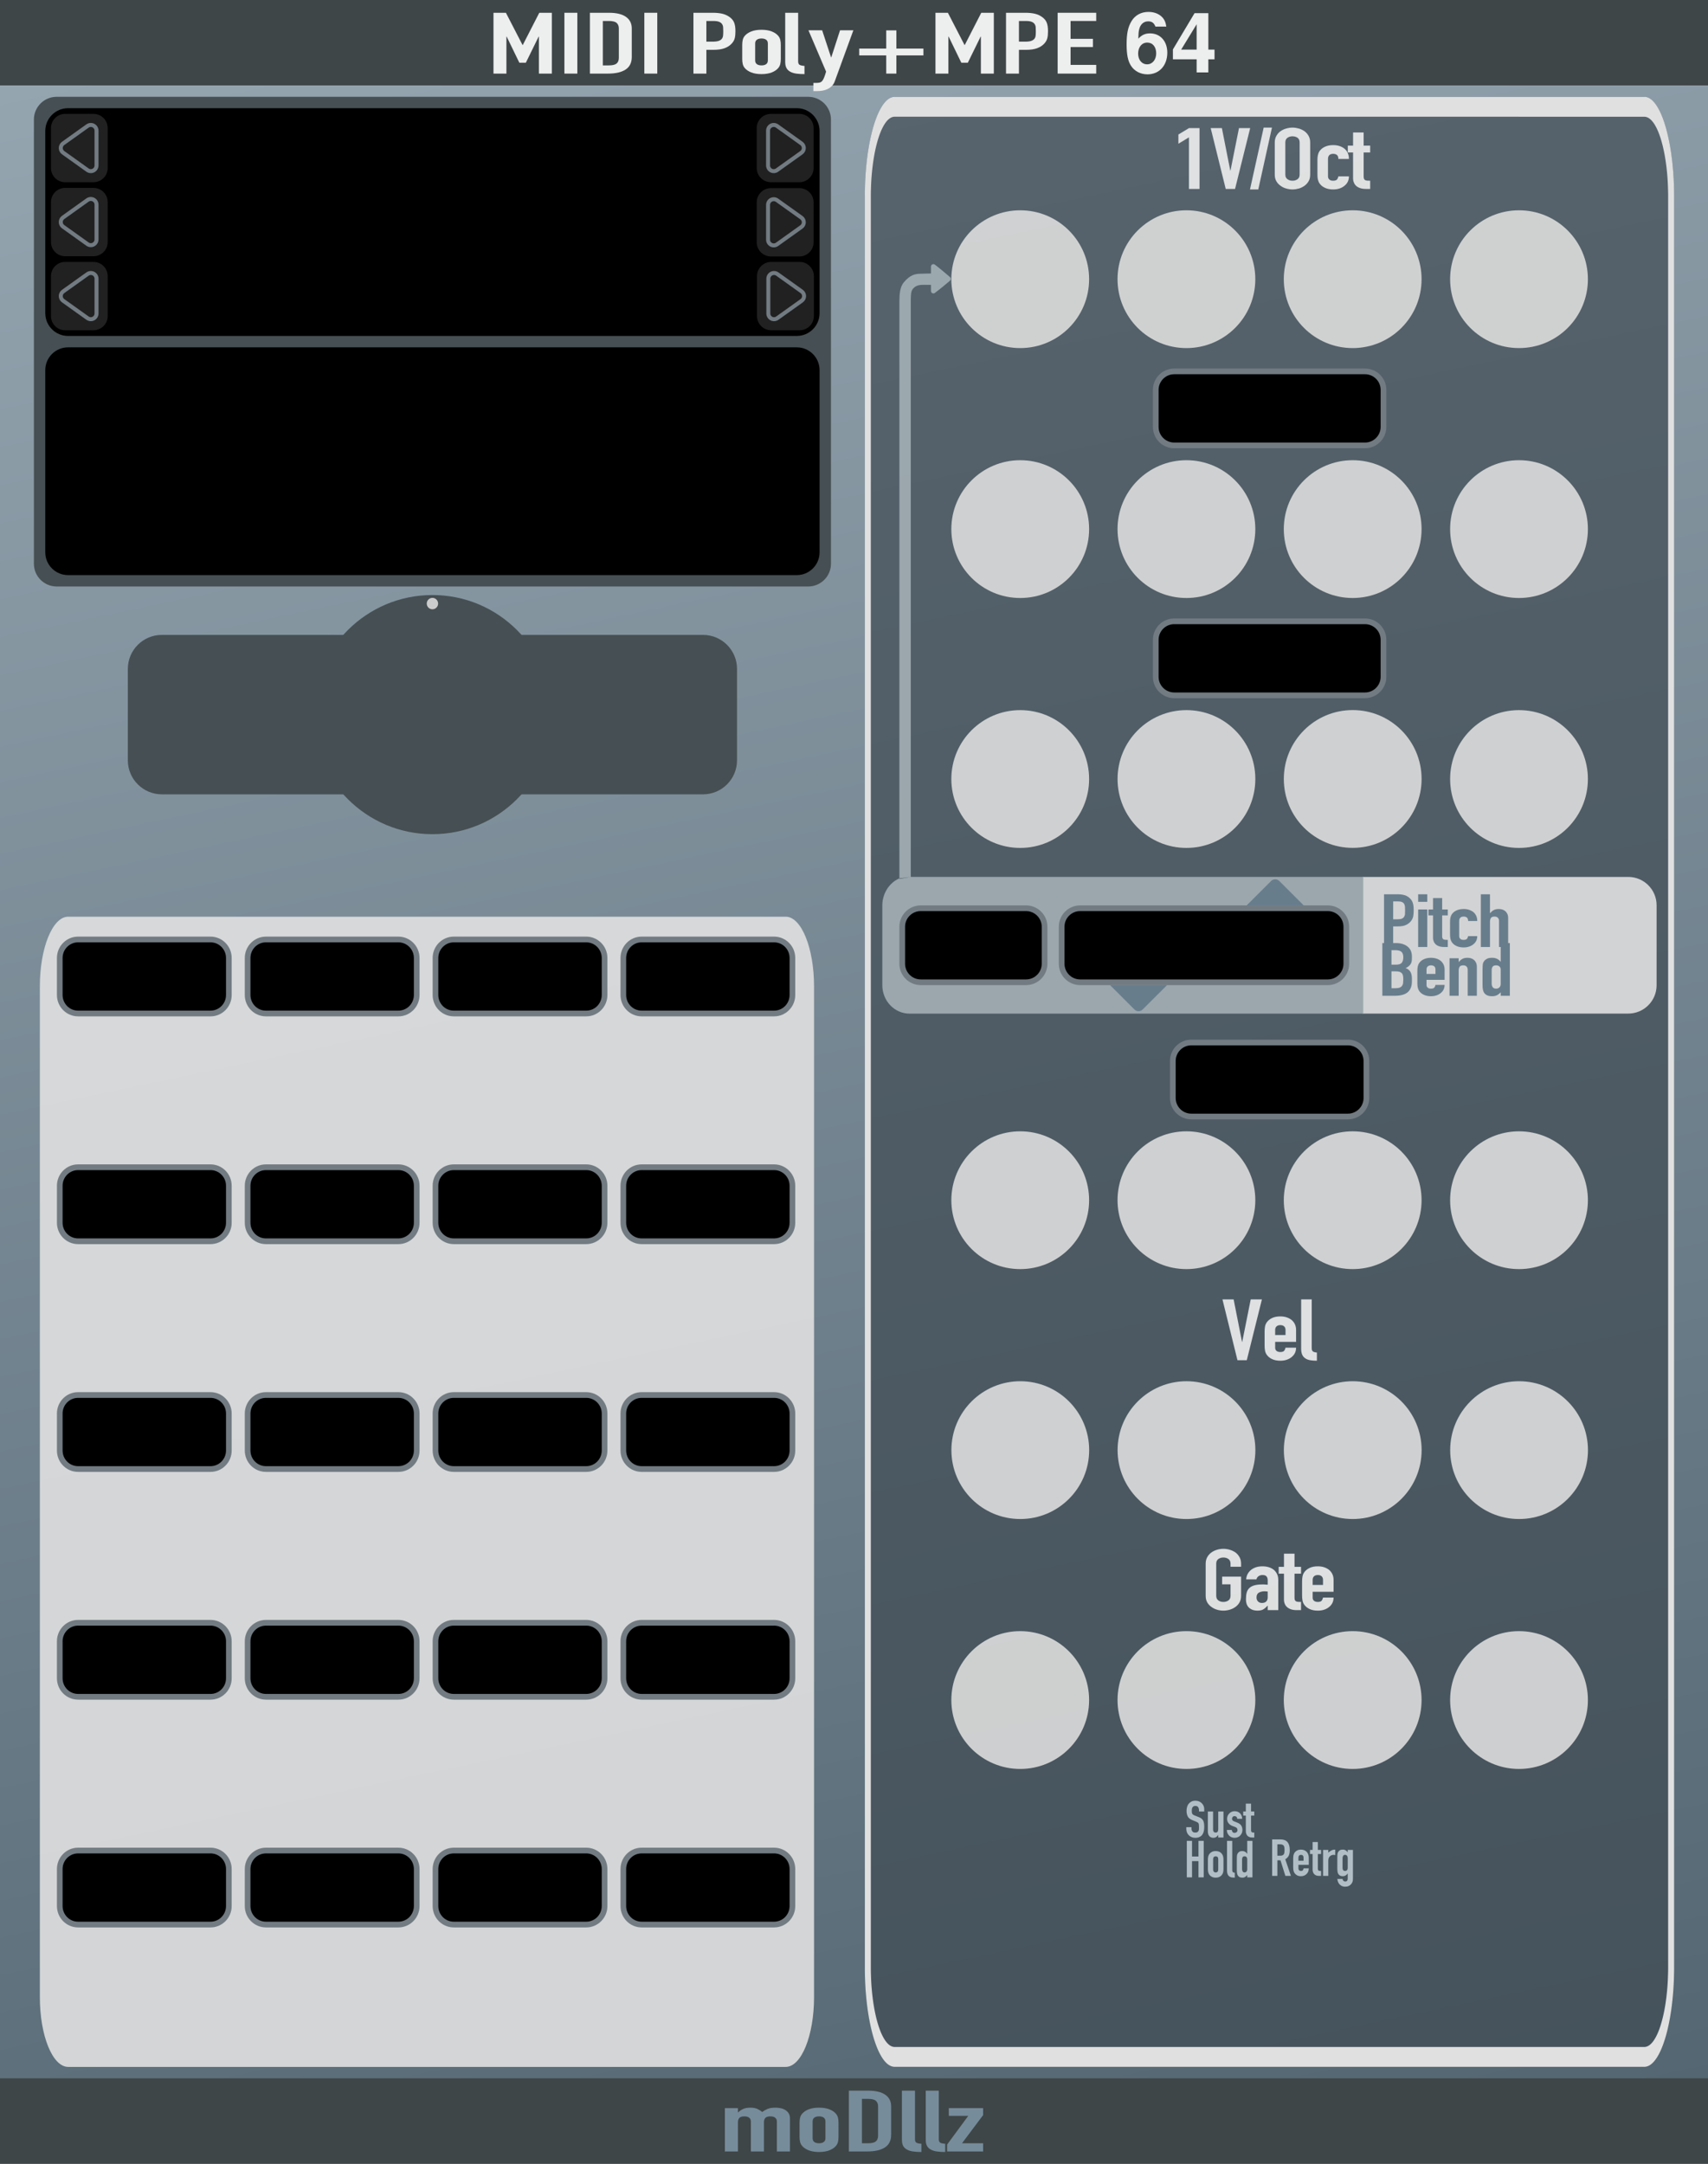 <?xml version="1.0" encoding="UTF-8" standalone="no"?>
<svg
   xmlns:serif="http://www.serif.com/"
   xmlns:dc="http://purl.org/dc/elements/1.1/"
   xmlns:cc="http://creativecommons.org/ns#"
   xmlns:rdf="http://www.w3.org/1999/02/22-rdf-syntax-ns#"
   xmlns:svg="http://www.w3.org/2000/svg"
   xmlns="http://www.w3.org/2000/svg"
   xmlns:sodipodi="http://sodipodi.sourceforge.net/DTD/sodipodi-0.dtd"
   xmlns:inkscape="http://www.inkscape.org/namespaces/inkscape"
   width="300"
   height="380"
   version="1.1"
   xml:space="preserve"
   style="clip-rule:evenodd;fill-rule:evenodd;stroke-miterlimit:1.5"
   id="svg294"
   sodipodi:docname="MIDIpolyMPE64.svg"
   inkscape:version="1.0beta2 (368ca91, 2020-02-26)"><sodipodi:namedview
   pagecolor="#ffffff"
   bordercolor="#666666"
   borderopacity="1"
   objecttolerance="10"
   gridtolerance="10"
   guidetolerance="10"
   inkscape:pageopacity="0"
   inkscape:pageshadow="2"
   inkscape:window-width="1920"
   inkscape:window-height="1058"
   id="namedview296"
   showgrid="false"
   inkscape:zoom="4"
   inkscape:cx="167.4938"
   inkscape:cy="56.95567"
   inkscape:window-x="-8"
   inkscape:window-y="-8"
   inkscape:window-maximized="1"
   inkscape:current-layer="BackPlate"
   units="px"
   inkscape:document-rotation="0" />
    <defs
   id="defs7">
        <linearGradient
   id="_Linear1"
   x1="0"
   y1="0"
   x2="1"
   y2="0"
   gradientUnits="userSpaceOnUse"
   gradientTransform="matrix(300,349,-1768.266,380,0,16)"><stop
     offset="0"
     style="stop-color:#95a5b0;stop-opacity:1"
     id="stop2" /><stop
     offset="1"
     style="stop-color:#536672;stop-opacity:1"
     id="stop4" /></linearGradient>
    
                
            
                
            </defs>
    <g
   id="polyMPE"
   style="display:inline">
        <g
   id="g291">
            <g
   id="BackPlate">
                <rect
   id="Back"
   x="0"
   y="0"
   width="300"
   height="380"
   style="fill:url(#_Linear1);stroke-width:1.581" />
                <rect
   id="Bottom"
   x="0"
   y="365"
   width="300"
   height="15"
   style="fill:#3f4647;stroke-width:1.581" />
                <g
   id="g23"
   transform="translate(75.844)">
                    <path
   d="m 51.476,377.84 v -7.605 h 2.295 v 0.735 h 0.045 c 0.24,-0.24 0.529,-0.438 0.866,-0.593 0.338,-0.155 0.769,-0.232 1.294,-0.232 0.495,0 0.907,0.08 1.237,0.24 0.33,0.16 0.6,0.335 0.81,0.525 0.285,-0.21 0.6,-0.39 0.945,-0.54 0.345,-0.15 0.825,-0.225 1.44,-0.225 0.285,0 0.578,0.032 0.878,0.097 0.3,0.065 0.57,0.173 0.81,0.323 0.24,0.15 0.435,0.342 0.585,0.577 0.15,0.235 0.225,0.523 0.225,0.863 v 5.835 h -2.295 v -5.265 c 0,-0.28 -0.098,-0.5 -0.293,-0.66 -0.195,-0.16 -0.472,-0.24 -0.832,-0.24 -0.435,0 -0.735,0.09 -0.9,0.27 -0.165,0.18 -0.248,0.44 -0.248,0.78 v 5.115 h -2.295 v -5.265 c 0,-0.28 -0.097,-0.5 -0.292,-0.66 -0.195,-0.16 -0.473,-0.24 -0.833,-0.24 -0.435,0 -0.735,0.09 -0.9,0.27 -0.165,0.18 -0.247,0.44 -0.247,0.78 v 5.115 z"
   style="fill:#768c9b;fill-rule:nonzero"
   id="path11"
   inkscape:connector-curvature="0" />
                    <path
   d="m 64.593,372.785 c 0,-0.31 0.03,-0.595 0.09,-0.855 0.06,-0.26 0.173,-0.49 0.338,-0.69 0.27,-0.33 0.656,-0.595 1.159,-0.795 0.502,-0.2 1.113,-0.3 1.833,-0.3 0.72,0 1.332,0.1 1.834,0.3 0.503,0.2 0.889,0.465 1.159,0.795 0.165,0.2 0.277,0.43 0.337,0.69 0.06,0.26 0.09,0.545 0.09,0.855 v 2.505 c 0,0.31 -0.03,0.595 -0.09,0.855 -0.06,0.26 -0.172,0.49 -0.337,0.69 -0.27,0.33 -0.656,0.595 -1.159,0.795 -0.502,0.2 -1.114,0.3 -1.834,0.3 -0.72,0 -1.331,-0.1 -1.833,-0.3 -0.503,-0.2 -0.889,-0.465 -1.159,-0.795 -0.165,-0.2 -0.278,-0.43 -0.338,-0.69 -0.06,-0.26 -0.09,-0.545 -0.09,-0.855 z m 2.295,2.745 c 0,0.29 0.102,0.507 0.304,0.652 0.203,0.145 0.476,0.218 0.821,0.218 0.345,0 0.619,-0.073 0.822,-0.218 0.202,-0.145 0.303,-0.362 0.303,-0.652 v -2.985 c 0,-0.29 -0.101,-0.508 -0.303,-0.653 -0.203,-0.145 -0.477,-0.217 -0.822,-0.217 -0.345,0 -0.618,0.072 -0.821,0.217 -0.202,0.145 -0.304,0.363 -0.304,0.653 z"
   style="fill:#768c9b;fill-rule:nonzero"
   id="path13"
   inkscape:connector-curvature="0" />
                    <path
   d="m 73.256,377.84 v -10.68 h 3.397 c 1.32,0 2.322,0.24 3.004,0.72 0.683,0.48 1.024,1.16 1.024,2.04 v 4.995 c 0,1 -0.364,1.737 -1.091,2.212 -0.728,0.475 -1.774,0.713 -3.139,0.713 z m 2.295,-9.24 v 7.8 h 1.057 c 0.645,0 1.103,-0.108 1.373,-0.323 0.27,-0.215 0.405,-0.552 0.405,-1.012 v -5.145 c 0,-0.42 -0.128,-0.745 -0.383,-0.975 -0.255,-0.23 -0.72,-0.345 -1.395,-0.345 z"
   style="fill:#768c9b;fill-rule:nonzero"
   id="path15"
   inkscape:connector-curvature="0" />
                    <path
   d="m 82.571,367.16 h 2.295 v 8.535 c 0,0.29 0.079,0.487 0.236,0.592 0.158,0.105 0.454,0.173 0.889,0.203 v 1.44 c -0.525,0 -0.998,-0.028 -1.418,-0.083 -0.42,-0.055 -0.78,-0.162 -1.08,-0.322 -0.3,-0.15 -0.528,-0.363 -0.686,-0.638 -0.157,-0.275 -0.236,-0.637 -0.236,-1.087 z"
   style="fill:#768c9b;fill-rule:nonzero"
   id="path17"
   inkscape:connector-curvature="0" />
                    <path
   d="m 86.756,367.16 h 2.295 v 8.535 c 0,0.29 0.079,0.487 0.236,0.592 0.158,0.105 0.454,0.173 0.889,0.203 v 1.44 c -0.525,0 -0.998,-0.028 -1.418,-0.083 -0.42,-0.055 -0.78,-0.162 -1.08,-0.322 -0.3,-0.15 -0.528,-0.363 -0.686,-0.638 -0.157,-0.275 -0.236,-0.637 -0.236,-1.087 z"
   style="fill:#768c9b;fill-rule:nonzero"
   id="path19"
   inkscape:connector-curvature="0" />
                    <path
   d="m 90.513,377.84 v -1.215 l 3.713,-5.04 h -3.42 v -1.35 h 6.03 v 1.215 l -3.713,4.95 h 3.713 v 1.44 z"
   style="fill:#768c9b;fill-rule:nonzero"
   id="path21"
   inkscape:connector-curvature="0" />
                </g>
                <rect
   id="Top"
   x="0"
   y="0"
   width="300"
   height="15"
   style="fill:#3f4647;stroke-width:1.581" />
                <path
   d="M 86.676,12.925 V 2.245 h 2.184 L 91.779,7.9 h 0.045 l 2.897,-5.655 h 2.206 v 10.68 h -2.273 V 6.43 h -0.044 l -2.251,4.59 h -1.137 l -2.228,-4.59 h -0.045 v 6.495 z"
   style="fill:#edeeee;fill-rule:nonzero"
   id="path26"
   inkscape:connector-curvature="0" />
                <rect
   x="99.134"
   y="2.245"
   width="2.273"
   height="10.68"
   style="fill:#edeeee;fill-rule:nonzero"
   id="rect28" />
                <path
   d="M 103.613,12.925 V 2.245 h 3.365 c 1.308,0 2.299,0.24 2.975,0.72 0.676,0.48 1.014,1.16 1.014,2.04 V 10 c 0,1 -0.36,1.738 -1.081,2.213 -0.72,0.475 -1.756,0.712 -3.108,0.712 z m 2.273,-9.24 v 7.8 h 1.048 c 0.638,0 1.092,-0.107 1.359,-0.322 0.267,-0.215 0.401,-0.553 0.401,-1.013 V 5.005 c 0,-0.42 -0.126,-0.745 -0.379,-0.975 -0.252,-0.23 -0.713,-0.345 -1.381,-0.345 z"
   style="fill:#edeeee;fill-rule:nonzero"
   id="path30"
   inkscape:connector-curvature="0" />
                <rect
   x="113.174"
   y="2.245"
   width="2.273"
   height="10.68"
   style="fill:#edeeee;fill-rule:nonzero"
   id="rect32" />
                <path
   d="M 121.798,12.925 V 2.245 h 3.41 c 0.624,0 1.174,0.055 1.649,0.165 0.475,0.11 0.906,0.305 1.293,0.585 0.386,0.28 0.653,0.607 0.802,0.983 0.148,0.375 0.223,0.882 0.223,1.522 0,0.48 -0.041,0.885 -0.123,1.215 -0.082,0.33 -0.256,0.64 -0.524,0.93 -0.312,0.35 -0.728,0.623 -1.248,0.818 -0.52,0.195 -1.203,0.292 -2.05,0.292 h -1.159 v 4.17 z m 2.273,-9.24 v 3.63 h 1.092 c 0.461,0 0.817,-0.045 1.07,-0.135 0.253,-0.09 0.438,-0.215 0.557,-0.375 0.119,-0.15 0.19,-0.335 0.212,-0.555 0.022,-0.22 0.033,-0.465 0.033,-0.735 0,-0.25 -0.007,-0.487 -0.022,-0.712 -0.015,-0.226 -0.082,-0.423 -0.201,-0.593 -0.118,-0.17 -0.297,-0.3 -0.534,-0.39 -0.238,-0.09 -0.58,-0.135 -1.026,-0.135 z"
   style="fill:#edeeee;fill-rule:nonzero"
   id="path34"
   inkscape:connector-curvature="0" />
                <path
   d="m 130.367,7.87 c 0,-0.31 0.03,-0.595 0.089,-0.855 0.06,-0.26 0.171,-0.49 0.334,-0.69 0.268,-0.33 0.65,-0.595 1.148,-0.795 0.498,-0.2 1.103,-0.3 1.816,-0.3 0.714,0 1.319,0.1 1.817,0.3 0.497,0.2 0.88,0.465 1.147,0.795 0.164,0.2 0.275,0.43 0.335,0.69 0.059,0.26 0.089,0.545 0.089,0.855 v 2.505 c 0,0.31 -0.03,0.595 -0.089,0.855 -0.06,0.26 -0.171,0.49 -0.335,0.69 -0.267,0.33 -0.65,0.595 -1.147,0.795 -0.498,0.2 -1.103,0.3 -1.817,0.3 -0.713,0 -1.318,-0.1 -1.816,-0.3 -0.498,-0.2 -0.88,-0.465 -1.148,-0.795 -0.163,-0.2 -0.274,-0.43 -0.334,-0.69 -0.059,-0.26 -0.089,-0.545 -0.089,-0.855 z m 2.273,2.745 c 0,0.29 0.1,0.508 0.301,0.653 0.201,0.145 0.472,0.217 0.813,0.217 0.342,0 0.613,-0.072 0.814,-0.217 0.2,-0.145 0.301,-0.363 0.301,-0.653 V 7.63 c 0,-0.29 -0.101,-0.507 -0.301,-0.652 -0.201,-0.146 -0.472,-0.218 -0.814,-0.218 -0.341,0 -0.612,0.072 -0.813,0.218 -0.201,0.145 -0.301,0.362 -0.301,0.652 z"
   style="fill:#edeeee;fill-rule:nonzero"
   id="path36"
   inkscape:connector-curvature="0" />
                <path
   d="m 137.917,2.245 h 2.273 v 8.535 c 0,0.29 0.078,0.488 0.234,0.593 0.156,0.105 0.449,0.172 0.88,0.202 v 1.44 c -0.52,0 -0.988,-0.027 -1.404,-0.082 -0.416,-0.055 -0.773,-0.163 -1.07,-0.323 -0.297,-0.15 -0.523,-0.362 -0.679,-0.637 -0.156,-0.275 -0.234,-0.638 -0.234,-1.088 z"
   style="fill:#edeeee;fill-rule:nonzero"
   id="path38"
   inkscape:connector-curvature="0" />
                <path
   d="m 142,5.32 h 2.407 l 1.56,4.74 h 0.045 l 1.537,-4.74 h 2.34 l -3.253,8.925 c -0.119,0.34 -0.286,0.62 -0.502,0.84 -0.215,0.22 -0.464,0.4 -0.746,0.54 -0.283,0.14 -0.584,0.238 -0.903,0.293 -0.319,0.055 -0.65,0.082 -0.992,0.082 h -0.624 v -1.44 h 0.513 c 0.223,0 0.416,-0.02 0.579,-0.06 0.164,-0.04 0.312,-0.13 0.446,-0.27 0.119,-0.14 0.23,-0.337 0.334,-0.592 0.104,-0.255 0.223,-0.608 0.357,-1.058 z"
   style="fill:#edeeee;fill-rule:nonzero"
   id="path40"
   inkscape:connector-curvature="0" />
                <path
   d="M 155.661,8.53 V 5.335 h 1.783 V 8.53 h 4.747 v 1.2 h -4.747 v 3.195 h -1.783 V 9.73 h -4.747 v -1.2 z"
   style="fill:#edeeee;fill-rule:nonzero"
   id="path42"
   inkscape:connector-curvature="0" />
                <path
   d="M 164.308,12.925 V 2.245 h 2.184 L 169.412,7.9 h 0.044 l 2.897,-5.655 h 2.207 v 10.68 h -2.274 V 6.43 h -0.044 l -2.251,4.59 h -1.137 l -2.228,-4.59 h -0.045 v 6.495 z"
   style="fill:#edeeee;fill-rule:nonzero"
   id="path44"
   inkscape:connector-curvature="0" />
                <path
   d="M 176.699,12.925 V 2.245 h 3.41 c 0.624,0 1.173,0.055 1.649,0.165 0.475,0.11 0.906,0.305 1.292,0.585 0.387,0.28 0.654,0.607 0.803,0.983 0.148,0.375 0.223,0.882 0.223,1.522 0,0.48 -0.041,0.885 -0.123,1.215 -0.082,0.33 -0.256,0.64 -0.524,0.93 -0.312,0.35 -0.728,0.623 -1.248,0.818 -0.52,0.195 -1.203,0.292 -2.05,0.292 h -1.159 v 4.17 z m 2.273,-9.24 v 3.63 h 1.092 c 0.461,0 0.817,-0.045 1.07,-0.135 0.252,-0.09 0.438,-0.215 0.557,-0.375 0.119,-0.15 0.189,-0.335 0.212,-0.555 0.022,-0.22 0.033,-0.465 0.033,-0.735 0,-0.25 -0.007,-0.487 -0.022,-0.712 -0.015,-0.226 -0.082,-0.423 -0.201,-0.593 -0.119,-0.17 -0.297,-0.3 -0.535,-0.39 -0.237,-0.09 -0.579,-0.135 -1.025,-0.135 z"
   style="fill:#edeeee;fill-rule:nonzero"
   id="path46"
   inkscape:connector-curvature="0" />
                <path
   d="M 185.769,12.925 V 2.245 h 6.775 v 1.44 h -4.502 V 6.82 h 3.923 v 1.44 h -3.923 v 3.135 h 4.502 v 1.53 z"
   style="fill:#edeeee;fill-rule:nonzero"
   id="path48"
   inkscape:connector-curvature="0" />
            </g>
            <g
   id="Data"
   transform="translate(113.453)">
                <path
   id="back"
   d="m -46,117.471 c 0,-3.296 -2.675,-5.971 -5.971,-5.971 h -33.058 c -3.296,0 -5.971,2.675 -5.971,5.971 v 16.058 c 0,3.296 2.675,5.971 5.971,5.971 h 33.058 c 3.296,0 5.971,-2.675 5.971,-5.971 z"
   style="fill:#464f53"
   inkscape:connector-curvature="0" />
                <path
   id="back1"
   serif:id="back"
   d="m 16,117.471 c 0,-3.296 -2.675,-5.971 -5.971,-5.971 h -33.058 c -3.296,0 -5.971,2.675 -5.971,5.971 v 16.058 c 0,3.296 2.675,5.971 5.971,5.971 h 33.058 c 3.296,0 5.971,-2.675 5.971,-5.971 z"
   style="fill:#464f53"
   inkscape:connector-curvature="0" />
                <circle
   cx="-37.5"
   cy="125.5"
   r="21"
   style="fill:#464f53"
   id="circle53" />
                <circle
   cx="-37.5"
   cy="106"
   r="1"
   style="fill:#cccccc"
   id="circle55" />
            </g>
            <path
   id="back2"
   serif:id="back"
   d="m 145.953,21 c 0,-2.208 -1.792,-4 -4,-4 H 9.953 c -2.208,0 -4,1.792 -4,4 v 78 c 0,2.208 1.792,4 4,4 H 141.953 c 2.208,0 4,-1.792 4,-4 z"
   style="fill:#464f53"
   inkscape:connector-curvature="0" />
            <path
   id="DisplayMPE"
   d="m 143.953,65 c 0,-2.208 -1.792,-4 -4,-4 H 11.953 c -2.208,0 -4,1.792 -4,4 v 32 c 0,2.208 1.792,4 4,4 H 139.953 c 2.208,0 4,-1.792 4,-4 z"
   inkscape:connector-curvature="0" />
            <g
   id="CCs"
   transform="matrix(0.99,0,0,1,-1.75,0)"
   style="stroke-width:1.005">
                <g
   id="g78"
   style="stroke-width:1.005"
   transform="translate(0,1.99)">
                    <path
   d="m 146.195,171.258 c 0,-6.765 -2.252,-12.258 -5.026,-12.258 H 13.863 c -2.773,0 -5.026,5.493 -5.026,12.258 v 177.484 c 0,6.765 2.252,12.258 5.026,12.258 H 141.17 c 2.773,0 5.026,-5.493 5.026,-12.258 z"
   style="fill:#e0e0e0;fill-opacity:0.9;stroke-width:1.654"
   id="path60"
   inkscape:connector-curvature="0" />
                    <path
   d="m 142.358,326.25 c 0,-1.794 -1.456,-3.25 -3.25,-3.25 h -23.5 c -1.794,0 -3.25,1.456 -3.25,3.25 v 6.5 c 0,1.794 1.456,3.25 3.25,3.25 h 23.5 c 1.794,0 3.25,-1.456 3.25,-3.25 z"
   style="stroke:#727b82;stroke-width:1.005px"
   id="path62"
   inkscape:connector-curvature="0" />
                    <path
   d="m 109.029,326.25 c 0,-1.794 -1.456,-3.25 -3.25,-3.25 H 82.279 c -1.794,0 -3.25,1.456 -3.25,3.25 v 6.5 c 0,1.794 1.456,3.25 3.25,3.25 h 23.5 c 1.794,0 3.25,-1.456 3.25,-3.25 z"
   style="stroke:#727b82;stroke-width:1.005px"
   id="path64"
   inkscape:connector-curvature="0" />
                    <path
   d="m 75.7,326.25 c 0,-1.794 -1.456,-3.25 -3.25,-3.25 h -23.5 c -1.794,0 -3.25,1.456 -3.25,3.25 v 6.5 c 0,1.794 1.456,3.25 3.25,3.25 h 23.5 c 1.794,0 3.25,-1.456 3.25,-3.25 z"
   style="stroke:#727b82;stroke-width:1.005px"
   id="path66"
   inkscape:connector-curvature="0" />
                    <path
   d="m 42.37,326.25 c 0,-1.794 -1.456,-3.25 -3.25,-3.25 h -23.5 c -1.794,0 -3.25,1.456 -3.25,3.25 v 6.5 c 0,1.794 1.456,3.25 3.25,3.25 h 23.5 c 1.794,0 3.25,-1.456 3.25,-3.25 z"
   style="stroke:#727b82;stroke-width:1.005px"
   id="path68"
   inkscape:connector-curvature="0" />
                    
                    
                    
                    <g
   id="g1406"><path
     inkscape:connector-curvature="0"
     id="path70"
     style="stroke:#727b82;stroke-width:1.005px"
     d="m 142.358,286.25 c 0,-1.794 -1.456,-3.25 -3.25,-3.25 h -23.5 c -1.794,0 -3.25,1.456 -3.25,3.25 v 6.5 c 0,1.794 1.456,3.25 3.25,3.25 h 23.5 c 1.794,0 3.25,-1.456 3.25,-3.25 z" /><path
     inkscape:connector-curvature="0"
     id="path72"
     style="stroke:#727b82;stroke-width:1.005px"
     d="m 109.029,286.25 c 0,-1.794 -1.456,-3.25 -3.25,-3.25 H 82.279 c -1.794,0 -3.25,1.456 -3.25,3.25 v 6.5 c 0,1.794 1.456,3.25 3.25,3.25 h 23.5 c 1.794,0 3.25,-1.456 3.25,-3.25 z" /><path
     inkscape:connector-curvature="0"
     id="path74"
     style="stroke:#727b82;stroke-width:1.005px"
     d="m 75.7,286.25 c 0,-1.794 -1.456,-3.25 -3.25,-3.25 h -23.5 c -1.794,0 -3.25,1.456 -3.25,3.25 v 6.5 c 0,1.794 1.456,3.25 3.25,3.25 h 23.5 c 1.794,0 3.25,-1.456 3.25,-3.25 z" /><path
     inkscape:connector-curvature="0"
     id="path76"
     style="stroke:#727b82;stroke-width:1.005px"
     d="m 42.37,286.25 c 0,-1.794 -1.456,-3.25 -3.25,-3.25 h -23.5 c -1.794,0 -3.25,1.456 -3.25,3.25 v 6.5 c 0,1.794 1.456,3.25 3.25,3.25 h 23.5 c 1.794,0 3.25,-1.456 3.25,-3.25 z" /></g>
                <g
   id="g1416"
   transform="translate(0,-40)"><path
     d="m 142.358,286.25 c 0,-1.794 -1.456,-3.25 -3.25,-3.25 h -23.5 c -1.794,0 -3.25,1.456 -3.25,3.25 v 6.5 c 0,1.794 1.456,3.25 3.25,3.25 h 23.5 c 1.794,0 3.25,-1.456 3.25,-3.25 z"
     style="stroke:#727b82;stroke-width:1.005px"
     id="path1408"
     inkscape:connector-curvature="0" /><path
     d="m 109.029,286.25 c 0,-1.794 -1.456,-3.25 -3.25,-3.25 H 82.279 c -1.794,0 -3.25,1.456 -3.25,3.25 v 6.5 c 0,1.794 1.456,3.25 3.25,3.25 h 23.5 c 1.794,0 3.25,-1.456 3.25,-3.25 z"
     style="stroke:#727b82;stroke-width:1.005px"
     id="path1410"
     inkscape:connector-curvature="0" /><path
     d="m 75.7,286.25 c 0,-1.794 -1.456,-3.25 -3.25,-3.25 h -23.5 c -1.794,0 -3.25,1.456 -3.25,3.25 v 6.5 c 0,1.794 1.456,3.25 3.25,3.25 h 23.5 c 1.794,0 3.25,-1.456 3.25,-3.25 z"
     style="stroke:#727b82;stroke-width:1.005px"
     id="path1412"
     inkscape:connector-curvature="0" /><path
     d="m 42.37,286.25 c 0,-1.794 -1.456,-3.25 -3.25,-3.25 h -23.5 c -1.794,0 -3.25,1.456 -3.25,3.25 v 6.5 c 0,1.794 1.456,3.25 3.25,3.25 h 23.5 c 1.794,0 3.25,-1.456 3.25,-3.25 z"
     style="stroke:#727b82;stroke-width:1.005px"
     id="path1414"
     inkscape:connector-curvature="0" /></g><g
   transform="translate(0,-80)"
   id="g1426"><path
     inkscape:connector-curvature="0"
     id="path1418"
     style="stroke:#727b82;stroke-width:1.005px"
     d="m 142.358,286.25 c 0,-1.794 -1.456,-3.25 -3.25,-3.25 h -23.5 c -1.794,0 -3.25,1.456 -3.25,3.25 v 6.5 c 0,1.794 1.456,3.25 3.25,3.25 h 23.5 c 1.794,0 3.25,-1.456 3.25,-3.25 z" /><path
     inkscape:connector-curvature="0"
     id="path1420"
     style="stroke:#727b82;stroke-width:1.005px"
     d="m 109.029,286.25 c 0,-1.794 -1.456,-3.25 -3.25,-3.25 H 82.279 c -1.794,0 -3.25,1.456 -3.25,3.25 v 6.5 c 0,1.794 1.456,3.25 3.25,3.25 h 23.5 c 1.794,0 3.25,-1.456 3.25,-3.25 z" /><path
     inkscape:connector-curvature="0"
     id="path1422"
     style="stroke:#727b82;stroke-width:1.005px"
     d="m 75.7,286.25 c 0,-1.794 -1.456,-3.25 -3.25,-3.25 h -23.5 c -1.794,0 -3.25,1.456 -3.25,3.25 v 6.5 c 0,1.794 1.456,3.25 3.25,3.25 h 23.5 c 1.794,0 3.25,-1.456 3.25,-3.25 z" /><path
     inkscape:connector-curvature="0"
     id="path1424"
     style="stroke:#727b82;stroke-width:1.005px"
     d="m 42.37,286.25 c 0,-1.794 -1.456,-3.25 -3.25,-3.25 h -23.5 c -1.794,0 -3.25,1.456 -3.25,3.25 v 6.5 c 0,1.794 1.456,3.25 3.25,3.25 h 23.5 c 1.794,0 3.25,-1.456 3.25,-3.25 z" /></g><g
   id="g1436"
   transform="translate(0,-120)"><path
     d="m 142.358,286.25 c 0,-1.794 -1.456,-3.25 -3.25,-3.25 h -23.5 c -1.794,0 -3.25,1.456 -3.25,3.25 v 6.5 c 0,1.794 1.456,3.25 3.25,3.25 h 23.5 c 1.794,0 3.25,-1.456 3.25,-3.25 z"
     style="stroke:#727b82;stroke-width:1.005px"
     id="path1428"
     inkscape:connector-curvature="0" /><path
     d="m 109.029,286.25 c 0,-1.794 -1.456,-3.25 -3.25,-3.25 H 82.279 c -1.794,0 -3.25,1.456 -3.25,3.25 v 6.5 c 0,1.794 1.456,3.25 3.25,3.25 h 23.5 c 1.794,0 3.25,-1.456 3.25,-3.25 z"
     style="stroke:#727b82;stroke-width:1.005px"
     id="path1430"
     inkscape:connector-curvature="0" /><path
     d="m 75.7,286.25 c 0,-1.794 -1.456,-3.25 -3.25,-3.25 h -23.5 c -1.794,0 -3.25,1.456 -3.25,3.25 v 6.5 c 0,1.794 1.456,3.25 3.25,3.25 h 23.5 c 1.794,0 3.25,-1.456 3.25,-3.25 z"
     style="stroke:#727b82;stroke-width:1.005px"
     id="path1432"
     inkscape:connector-curvature="0" /><path
     d="m 42.37,286.25 c 0,-1.794 -1.456,-3.25 -3.25,-3.25 h -23.5 c -1.794,0 -3.25,1.456 -3.25,3.25 v 6.5 c 0,1.794 1.456,3.25 3.25,3.25 h 23.5 c 1.794,0 3.25,-1.456 3.25,-3.25 z"
     style="stroke:#727b82;stroke-width:1.005px"
     id="path1434"
     inkscape:connector-curvature="0" /></g></g>
            </g>
            <g
   id="g193"
   transform="translate(-2.156)">
                    <path
   inkscape:connector-curvature="0"
   id="path81"
   style="fill:#404b53;fill-opacity:0.7;stroke-width:1.646"
   d="m 296.197,34.475 c 0,-9.646 -2.341,-17.474 -5.225,-17.474 H 159.292 c -2.884,0 -5.225,7.828 -5.225,17.474 v 311.042 c 0,9.646 2.341,17.474 5.225,17.474 h 131.68 c 2.884,0 5.225,-7.828 5.225,-17.474 z" />
                    <path
   inkscape:connector-curvature="0"
   id="path83"
   style="fill:#e0e0e0;stroke-width:1.646"
   d="m 291.039,17.001 0.067,0.007 0.067,0.007 0.067,0.01 0.067,0.01 0.066,0.017 0.067,0.017 0.066,0.021 0.066,0.024 0.065,0.024 0.066,0.031 0.065,0.031 0.065,0.035 0.065,0.035 0.064,0.042 0.064,0.042 0.064,0.045 0.064,0.045 0.063,0.049 0.062,0.056 0.063,0.052 0.061,0.059 0.062,0.059 0.061,0.063 0.062,0.066 0.06,0.066 0.06,0.07 0.059,0.073 0.061,0.073 0.059,0.077 0.117,0.161 0.117,0.171 0.115,0.178 0.113,0.189 0.112,0.199 0.111,0.206 0.109,0.213 0.107,0.224 0.106,0.231 0.103,0.241 0.101,0.248 0.099,0.255 0.098,0.262 0.095,0.273 0.094,0.28 0.092,0.283 0.09,0.294 0.088,0.301 0.085,0.308 0.084,0.315 0.081,0.318 0.078,0.329 0.076,0.332 0.074,0.339 0.072,0.346 0.069,0.353 0.067,0.356 0.064,0.363 0.062,0.37 0.06,0.374 0.057,0.377 0.053,0.384 0.051,0.391 0.048,0.391 0.023,0.199 0.022,0.203 0.022,0.199 0.021,0.203 0.02,0.203 0.02,0.206 0.019,0.206 0.018,0.206 0.018,0.206 0.016,0.21 0.017,0.21 0.015,0.21 0.014,0.213 0.014,0.213 0.013,0.213 0.013,0.213 0.01,0.217 0.01,0.217 0.009,0.217 0.01,0.22 0.007,0.217 0.007,0.22 0.006,0.22 0.005,0.224 0.005,0.22 0.004,0.224 0.004,0.224 0.003,0.224 0.003,0.224 v 0.227 311.042 0.227 l -0.003,0.224 -0.003,0.224 -0.004,0.224 -0.004,0.224 -0.005,0.22 -0.005,0.224 -0.006,0.22 -0.007,0.22 -0.007,0.217 -0.01,0.22 -0.009,0.217 -0.01,0.217 -0.01,0.217 -0.013,0.213 -0.013,0.213 -0.014,0.213 -0.014,0.213 -0.015,0.21 -0.017,0.21 -0.016,0.21 -0.018,0.206 -0.018,0.206 -0.019,0.206 -0.02,0.206 -0.02,0.203 -0.021,0.203 -0.022,0.199 -0.022,0.203 -0.023,0.199 -0.048,0.391 -0.051,0.391 -0.053,0.384 -0.057,0.377 -0.06,0.374 -0.062,0.37 -0.064,0.363 -0.067,0.356 -0.069,0.353 -0.072,0.346 -0.074,0.339 -0.076,0.332 -0.078,0.329 -0.081,0.318 -0.084,0.315 -0.085,0.308 -0.088,0.301 -0.09,0.294 -0.092,0.283 -0.094,0.28 -0.095,0.273 -0.098,0.262 -0.099,0.255 -0.101,0.248 -0.103,0.241 -0.106,0.231 -0.107,0.224 -0.109,0.213 -0.111,0.206 -0.112,0.199 -0.113,0.189 -0.115,0.178 -0.117,0.171 -0.117,0.161 -0.059,0.077 -0.061,0.073 -0.059,0.073 -0.06,0.07 -0.06,0.066 -0.062,0.066 -0.061,0.063 -0.062,0.059 -0.061,0.059 -0.063,0.052 -0.062,0.056 -0.063,0.049 -0.064,0.045 -0.064,0.045 -0.064,0.042 -0.064,0.042 -0.065,0.035 -0.065,0.035 -0.065,0.031 -0.066,0.031 -0.065,0.024 -0.066,0.024 -0.066,0.021 -0.067,0.017 -0.066,0.018 -0.067,0.011 -0.067,0.011 -0.067,0.007 -0.067,0.007 h -0.068 -131.679 -0.068 l -0.067,-0.007 -0.067,-0.007 -0.067,-0.011 -0.067,-0.011 -0.066,-0.018 -0.067,-0.017 -0.066,-0.021 -0.066,-0.024 -0.065,-0.024 -0.066,-0.031 -0.065,-0.031 -0.065,-0.035 -0.065,-0.035 -0.064,-0.042 -0.064,-0.042 -0.064,-0.045 -0.064,-0.045 -0.063,-0.049 -0.063,-0.056 -0.063,-0.052 -0.062,-0.059 -0.062,-0.059 -0.061,-0.063 -0.062,-0.066 -0.06,-0.066 -0.061,-0.07 -0.059,-0.073 -0.061,-0.073 -0.059,-0.077 -0.117,-0.161 -0.117,-0.171 -0.115,-0.178 -0.113,-0.189 -0.112,-0.199 -0.111,-0.206 -0.109,-0.213 -0.107,-0.224 -0.106,-0.231 -0.103,-0.241 -0.101,-0.248 -0.099,-0.255 -0.098,-0.262 -0.095,-0.273 -0.094,-0.28 -0.092,-0.283 -0.09,-0.294 -0.088,-0.301 -0.085,-0.308 -0.084,-0.315 -0.082,-0.318 -0.078,-0.329 -0.076,-0.332 -0.074,-0.339 -0.072,-0.346 -0.069,-0.353 -0.067,-0.356 -0.064,-0.363 -0.062,-0.37 -0.059,-0.374 -0.057,-0.377 -0.053,-0.384 -0.051,-0.391 -0.048,-0.391 -0.023,-0.199 -0.022,-0.203 -0.022,-0.199 -0.021,-0.203 -0.02,-0.203 -0.02,-0.206 -0.019,-0.206 -0.018,-0.206 -0.018,-0.206 -0.016,-0.21 -0.017,-0.21 -0.015,-0.21 -0.014,-0.213 -0.014,-0.213 -0.013,-0.213 -0.013,-0.213 -0.01,-0.217 -0.01,-0.217 -0.009,-0.217 -0.009,-0.22 -0.007,-0.217 -0.007,-0.22 -0.006,-0.22 -0.005,-0.224 -0.005,-0.22 -0.003,-0.224 -0.003,-0.224 -0.002,-0.224 -0.002,-0.224 V 345.517 34.475 34.248 l 0.002,-0.224 0.002,-0.224 0.003,-0.224 0.003,-0.224 0.005,-0.22 0.005,-0.224 0.006,-0.22 0.007,-0.22 0.007,-0.217 0.009,-0.22 0.009,-0.217 0.01,-0.217 0.01,-0.217 0.013,-0.213 0.013,-0.213 0.014,-0.213 0.014,-0.213 0.015,-0.21 0.017,-0.21 0.016,-0.21 0.018,-0.206 0.018,-0.206 0.019,-0.206 0.02,-0.206 0.02,-0.203 0.021,-0.203 0.022,-0.199 0.022,-0.203 0.023,-0.199 0.048,-0.391 0.051,-0.391 0.053,-0.384 0.057,-0.377 0.059,-0.374 0.062,-0.37 0.064,-0.363 0.067,-0.356 0.069,-0.353 0.072,-0.346 0.074,-0.339 0.076,-0.332 0.078,-0.329 0.082,-0.318 0.084,-0.315 0.085,-0.308 0.088,-0.301 0.09,-0.294 0.092,-0.283 0.094,-0.28 0.095,-0.273 0.098,-0.262 0.099,-0.255 0.101,-0.248 0.103,-0.241 0.106,-0.231 0.107,-0.224 0.109,-0.213 0.111,-0.206 0.112,-0.199 0.113,-0.189 0.115,-0.178 0.117,-0.171 0.117,-0.161 0.059,-0.077 0.061,-0.073 0.06,-0.073 0.061,-0.07 0.06,-0.066 0.062,-0.066 0.061,-0.063 0.062,-0.059 0.061,-0.059 0.062,-0.052 0.063,-0.056 0.063,-0.049 0.064,-0.045 0.064,-0.045 0.064,-0.042 0.064,-0.042 0.065,-0.035 0.065,-0.035 0.065,-0.031 0.066,-0.031 0.065,-0.024 0.066,-0.024 0.066,-0.021 0.067,-0.017 0.066,-0.017 0.067,-0.01 0.067,-0.01 0.067,-0.007 0.067,-0.007 h 0.068 131.679 z m -131.743,3.495 h -0.058 l -0.054,0.004 -0.053,0.007 -0.054,0.007 -0.053,0.01 -0.053,0.014 -0.052,0.014 -0.053,0.017 -0.052,0.017 -0.052,0.021 -0.052,0.024 -0.052,0.024 -0.051,0.028 -0.051,0.031 -0.052,0.031 -0.05,0.031 -0.051,0.038 -0.05,0.035 -0.05,0.042 -0.051,0.042 -0.049,0.045 -0.051,0.045 -0.049,0.045 -0.049,0.052 -0.049,0.052 -0.048,0.052 -0.048,0.056 -0.049,0.059 -0.048,0.059 -0.044,0.056 -0.097,0.133 -0.093,0.136 -0.091,0.143 -0.091,0.15 -0.09,0.161 -0.088,0.164 -0.087,0.171 -0.086,0.178 -0.085,0.185 -0.083,0.192 -0.081,0.199 -0.079,0.203 -0.078,0.21 -0.077,0.22 -0.075,0.224 -0.073,0.227 -0.072,0.238 -0.07,0.238 -0.068,0.245 -0.067,0.255 -0.066,0.255 -0.063,0.262 -0.061,0.266 -0.059,0.273 -0.058,0.28 -0.055,0.28 -0.053,0.287 -0.051,0.29 -0.049,0.294 -0.048,0.301 -0.045,0.304 -0.043,0.308 -0.041,0.311 -0.04,0.325 -0.017,0.143 -0.018,0.164 -0.018,0.161 -0.017,0.161 -0.016,0.157 -0.016,0.168 -0.016,0.168 -0.014,0.157 -0.014,0.171 -0.014,0.164 -0.013,0.168 -0.013,0.171 -0.011,0.164 -0.011,0.175 -0.011,0.171 -0.008,0.168 -0.009,0.178 -0.008,0.168 -0.007,0.175 -0.007,0.175 -0.006,0.171 -0.005,0.182 -0.006,0.175 -0.005,0.175 -0.005,0.178 -0.003,0.182 -0.002,0.178 -0.002,0.178 -9.1e-4,0.185 v 0.189 311.021 0.189 l 9.1e-4,0.185 0.002,0.178 0.002,0.178 0.003,0.182 0.005,0.178 0.005,0.175 0.006,0.175 0.005,0.182 0.006,0.171 0.007,0.175 0.007,0.175 0.008,0.168 0.009,0.178 0.008,0.168 0.011,0.171 0.011,0.175 0.011,0.164 0.013,0.171 0.013,0.168 0.014,0.164 0.014,0.171 0.014,0.157 0.016,0.168 0.016,0.168 0.016,0.157 0.017,0.161 0.018,0.161 0.018,0.164 0.017,0.143 0.04,0.325 0.041,0.311 0.043,0.308 0.045,0.304 0.048,0.301 0.049,0.294 0.051,0.29 0.053,0.287 0.055,0.28 0.058,0.28 0.059,0.273 0.061,0.266 0.063,0.262 0.066,0.255 0.067,0.255 0.068,0.245 0.07,0.238 0.072,0.238 0.073,0.227 0.075,0.224 0.077,0.22 0.078,0.21 0.079,0.203 0.081,0.199 0.083,0.192 0.085,0.185 0.086,0.178 0.087,0.171 0.088,0.164 0.09,0.161 0.091,0.15 0.091,0.143 0.093,0.136 0.097,0.133 0.045,0.056 0.047,0.059 0.049,0.059 0.048,0.056 0.048,0.052 0.049,0.052 0.049,0.052 0.049,0.045 0.051,0.045 0.049,0.045 0.051,0.042 0.05,0.042 0.05,0.035 0.051,0.038 0.05,0.031 0.052,0.031 0.051,0.031 0.051,0.028 0.052,0.024 0.052,0.024 0.052,0.021 0.052,0.017 0.053,0.018 0.052,0.014 0.054,0.014 0.052,0.011 0.054,0.007 0.053,0.007 0.054,0.003 h 0.058 131.672 0.058 l 0.054,-0.003 0.053,-0.007 0.053,-0.007 0.053,-0.011 0.053,-0.014 0.053,-0.014 0.053,-0.018 0.052,-0.017 0.052,-0.021 0.052,-0.024 0.052,-0.024 0.051,-0.028 0.051,-0.031 0.051,-0.031 0.052,-0.031 0.05,-0.038 0.05,-0.035 0.05,-0.042 0.05,-0.042 0.05,-0.045 0.051,-0.045 0.049,-0.045 0.049,-0.052 0.049,-0.052 0.048,-0.052 0.048,-0.056 0.049,-0.059 0.047,-0.059 0.045,-0.056 0.097,-0.133 0.093,-0.136 0.092,-0.143 0.09,-0.15 0.09,-0.161 0.089,-0.164 0.086,-0.171 0.086,-0.178 0.085,-0.185 0.083,-0.192 0.081,-0.199 0.079,-0.203 0.078,-0.21 0.077,-0.22 0.075,-0.224 0.073,-0.227 0.072,-0.238 0.07,-0.238 0.068,-0.245 0.067,-0.252 0.066,-0.259 0.063,-0.262 0.061,-0.266 0.059,-0.273 0.058,-0.276 0.056,-0.283 0.053,-0.287 0.051,-0.287 0.049,-0.297 0.048,-0.301 0.045,-0.304 0.043,-0.308 0.041,-0.311 0.04,-0.325 0.017,-0.143 0.018,-0.164 0.018,-0.161 0.017,-0.161 0.017,-0.164 0.015,-0.161 0.015,-0.164 0.015,-0.168 0.015,-0.164 0.013,-0.164 0.013,-0.168 0.011,-0.168 0.013,-0.175 0.011,-0.168 0.009,-0.164 0.009,-0.175 0.01,-0.178 0.008,-0.171 0.007,-0.171 0.007,-0.175 0.006,-0.178 0.005,-0.171 0.006,-0.171 0.005,-0.182 0.005,-0.178 0.004,-0.182 0.003,-0.178 0.003,-0.178 9.1e-4,-0.185 V 345.506 34.486 34.297 l -9.1e-4,-0.185 -0.003,-0.178 -0.003,-0.178 -0.004,-0.182 -0.005,-0.178 -0.005,-0.182 -0.006,-0.171 -0.005,-0.171 -0.006,-0.178 -0.007,-0.175 -0.007,-0.171 -0.008,-0.171 -0.01,-0.178 -0.009,-0.175 -0.009,-0.164 -0.011,-0.168 -0.013,-0.175 -0.011,-0.168 -0.013,-0.168 -0.013,-0.164 -0.015,-0.164 -0.015,-0.168 -0.015,-0.164 -0.015,-0.161 -0.017,-0.164 -0.017,-0.161 -0.018,-0.161 -0.018,-0.164 -0.017,-0.143 -0.04,-0.325 -0.041,-0.311 -0.043,-0.308 -0.045,-0.304 -0.048,-0.301 -0.049,-0.297 -0.051,-0.287 -0.053,-0.287 -0.056,-0.283 -0.058,-0.276 -0.059,-0.273 -0.061,-0.266 -0.063,-0.262 -0.066,-0.259 -0.067,-0.252 -0.068,-0.245 -0.07,-0.238 -0.072,-0.238 -0.073,-0.227 -0.076,-0.224 -0.076,-0.22 -0.078,-0.21 -0.079,-0.203 -0.081,-0.199 -0.083,-0.192 -0.085,-0.185 -0.086,-0.178 -0.086,-0.171 -0.089,-0.164 -0.09,-0.161 -0.09,-0.15 -0.092,-0.143 -0.093,-0.136 -0.097,-0.133 -0.045,-0.056 -0.047,-0.059 -0.049,-0.059 -0.048,-0.056 -0.048,-0.052 -0.049,-0.052 -0.049,-0.052 -0.049,-0.045 -0.05,-0.045 -0.05,-0.045 -0.051,-0.042 -0.05,-0.042 -0.05,-0.035 -0.05,-0.038 -0.052,-0.031 -0.05,-0.031 -0.052,-0.031 -0.051,-0.028 -0.052,-0.024 -0.052,-0.024 -0.052,-0.021 -0.052,-0.017 -0.053,-0.017 -0.053,-0.014 -0.052,-0.014 -0.054,-0.01 -0.053,-0.007 -0.053,-0.007 -0.054,-0.004 h -0.057 z" />
                    
                    
                    
                    
                    
                    <g
   id="g1320"
   transform="translate(0,-9.106)"><g
     transform="translate(-1701.351,-7.964)"
     id="g117">
                        <g
   transform="matrix(9,0,0,9,1911.62,339.77)"
   id="g87">
                            <path
   d="M 0.378,-0.507 H 0.276 V -0.53 c 0,-0.023 -0.005,-0.044 -0.016,-0.061 -0.011,-0.017 -0.03,-0.025 -0.056,-0.025 -0.014,0 -0.025,0.003 -0.034,0.008 -0.009,0.005 -0.016,0.012 -0.021,0.02 -0.005,0.009 -0.009,0.018 -0.011,0.029 -0.002,0.011 -0.003,0.023 -0.003,0.035 0,0.014 0.001,0.026 0.002,0.035 0.001,0.009 0.003,0.018 0.007,0.025 0.004,0.007 0.01,0.014 0.018,0.019 0.007,0.005 0.018,0.011 0.031,0.016 l 0.078,0.031 c 0.023,0.009 0.041,0.019 0.055,0.03 0.014,0.012 0.025,0.026 0.033,0.041 0.007,0.016 0.012,0.034 0.015,0.054 0.003,0.021 0.004,0.044 0.004,0.07 0,0.03 -0.003,0.058 -0.009,0.083 C 0.363,-0.094 0.353,-0.072 0.34,-0.054 0.326,-0.035 0.308,-0.021 0.285,-0.01 0.262,0.001 0.235,0.006 0.202,0.006 0.177,0.006 0.154,0.002 0.133,-0.007 0.112,-0.016 0.093,-0.028 0.078,-0.043 0.063,-0.058 0.05,-0.076 0.042,-0.097 0.033,-0.117 0.028,-0.139 0.028,-0.163 V -0.201 H 0.13 v 0.032 c 0,0.019 0.005,0.035 0.017,0.05 0.011,0.016 0.029,0.023 0.055,0.023 0.017,0 0.031,-0.002 0.041,-0.008 0.009,-0.005 0.017,-0.012 0.022,-0.021 0.005,-0.009 0.009,-0.021 0.01,-0.034 0.001,-0.012 0.001,-0.027 0.001,-0.043 0,-0.019 -0.001,-0.034 -0.002,-0.046 C 0.273,-0.26 0.27,-0.27 0.266,-0.277 0.261,-0.284 0.255,-0.29 0.248,-0.295 0.24,-0.3 0.23,-0.305 0.217,-0.31 L 0.144,-0.34 C 0.1,-0.358 0.07,-0.382 0.056,-0.412 0.041,-0.441 0.033,-0.478 0.033,-0.523 c 0,-0.027 0.004,-0.052 0.011,-0.076 0.007,-0.024 0.018,-0.045 0.033,-0.062 0.014,-0.017 0.032,-0.031 0.054,-0.042 0.021,-0.01 0.047,-0.015 0.077,-0.015 0.025,0 0.049,0.005 0.07,0.014 0.021,0.009 0.039,0.022 0.054,0.037 0.031,0.032 0.046,0.069 0.046,0.11 z"
   style="fill:#b1bec6;fill-rule:nonzero"
   id="path85"
   inkscape:connector-curvature="0" />
                        </g>
                        <g
   transform="matrix(9,0,0,9,1915.28,339.77)"
   id="g91">
                            <path
   d="M 0.347,-0.507 V 0 H 0.245 V -0.049 H 0.243 C 0.232,-0.033 0.22,-0.02 0.205,-0.01 0.19,0.001 0.17,0.006 0.147,0.006 0.134,0.006 0.122,0.004 0.109,-0.001 0.096,-0.005 0.085,-0.012 0.075,-0.022 0.065,-0.032 0.057,-0.045 0.051,-0.061 0.045,-0.076 0.042,-0.095 0.042,-0.118 v -0.389 h 0.102 v 0.351 c 0,0.019 0.004,0.033 0.013,0.044 0.009,0.011 0.021,0.016 0.037,0.016 0.019,0 0.033,-0.006 0.04,-0.018 0.007,-0.012 0.011,-0.029 0.011,-0.052 v -0.341 z"
   style="fill:#b1bec6;fill-rule:nonzero"
   id="path89"
   inkscape:connector-curvature="0" />
                        </g>
                        <g
   transform="matrix(9,0,0,9,1918.78,339.77)"
   id="g95">
                            <path
   d="M 0.227,-0.365 C 0.226,-0.382 0.221,-0.395 0.211,-0.404 0.2,-0.413 0.188,-0.417 0.175,-0.417 c -0.016,0 -0.028,0.005 -0.037,0.015 -0.009,0.011 -0.013,0.023 -0.013,0.036 0,0.009 0.002,0.019 0.007,0.027 0.005,0.009 0.017,0.018 0.036,0.025 l 0.06,0.024 c 0.038,0.015 0.064,0.035 0.079,0.06 0.014,0.025 0.021,0.053 0.021,0.083 0,0.021 -0.004,0.041 -0.011,0.059 C 0.309,-0.069 0.298,-0.053 0.285,-0.039 0.272,-0.025 0.256,-0.014 0.237,-0.006 0.218,0.002 0.198,0.006 0.176,0.006 0.135,0.006 0.1,-0.007 0.072,-0.033 0.058,-0.046 0.047,-0.062 0.038,-0.081 0.029,-0.099 0.025,-0.122 0.024,-0.147 H 0.12 c 0.002,0.014 0.007,0.027 0.015,0.039 0.007,0.012 0.021,0.018 0.04,0.018 0.015,0 0.028,-0.005 0.04,-0.015 0.011,-0.009 0.017,-0.023 0.017,-0.04 0,-0.014 -0.004,-0.026 -0.011,-0.036 C 0.214,-0.191 0.2,-0.2 0.181,-0.207 L 0.132,-0.225 C 0.1,-0.237 0.075,-0.255 0.057,-0.279 0.038,-0.302 0.029,-0.331 0.029,-0.365 c 0,-0.021 0.004,-0.041 0.012,-0.06 0.008,-0.018 0.019,-0.034 0.033,-0.047 0.013,-0.013 0.029,-0.024 0.047,-0.031 0.018,-0.007 0.037,-0.01 0.058,-0.01 0.021,0 0.04,0.004 0.058,0.011 0.017,0.007 0.032,0.018 0.045,0.031 0.013,0.013 0.023,0.029 0.03,0.047 0.007,0.019 0.011,0.038 0.011,0.059 z"
   style="fill:#b1bec6;fill-rule:nonzero"
   id="path93"
   inkscape:connector-curvature="0" />
                        </g>
                        <g
   transform="matrix(9,0,0,9,1921.95,339.77)"
   id="g99">
                            <path
   d="m 0.042,-0.507 v -0.154 h 0.102 v 0.154 h 0.063 v 0.08 H 0.144 v 0.281 c 0,0.012 0.001,0.021 0.004,0.028 0.002,0.007 0.006,0.012 0.011,0.015 0.005,0.003 0.012,0.005 0.02,0.006 0.007,0.001 0.017,0.001 0.028,0.001 V 0 H 0.165 C 0.142,0 0.122,-0.004 0.107,-0.011 0.091,-0.018 0.078,-0.028 0.069,-0.039 0.06,-0.05 0.053,-0.063 0.049,-0.078 0.044,-0.092 0.042,-0.106 0.042,-0.119 v -0.308 h -0.051 v -0.08 z"
   style="fill:#b1bec6;fill-rule:nonzero"
   id="path97"
   inkscape:connector-curvature="0" />
                        </g>
                        <g
   transform="matrix(9,0,0,9,1911.53,346.77)"
   id="g103">
                            <path
   d="M 0.048,0 V -0.712 H 0.15 v 0.305 H 0.276 V -0.712 H 0.378 V 0 H 0.276 V -0.317 H 0.15 V 0 Z"
   style="fill:#b1bec6;fill-rule:nonzero"
   id="path101"
   inkscape:connector-curvature="0" />
                        </g>
                        <g
   transform="matrix(9,0,0,9,1915.37,346.77)"
   id="g107">
                            <path
   d="m 0.033,-0.337 c 0,-0.021 0.001,-0.04 0.004,-0.057 0.003,-0.017 0.008,-0.033 0.015,-0.046 0.012,-0.022 0.029,-0.04 0.052,-0.053 0.022,-0.013 0.049,-0.02 0.081,-0.02 0.032,0 0.059,0.007 0.082,0.02 0.022,0.013 0.039,0.031 0.051,0.053 0.007,0.013 0.012,0.029 0.015,0.046 0.003,0.017 0.004,0.036 0.004,0.057 v 0.167 c 0,0.021 -0.001,0.04 -0.004,0.057 -0.003,0.017 -0.008,0.033 -0.015,0.046 -0.012,0.022 -0.029,0.04 -0.051,0.053 -0.023,0.013 -0.05,0.02 -0.082,0.02 -0.032,0 -0.059,-0.007 -0.081,-0.02 C 0.081,-0.027 0.064,-0.045 0.052,-0.067 0.045,-0.08 0.04,-0.096 0.037,-0.113 0.034,-0.13 0.033,-0.149 0.033,-0.17 Z m 0.102,0.183 c 0,0.019 0.004,0.034 0.014,0.043 0.009,0.01 0.021,0.015 0.036,0.015 0.015,0 0.028,-0.005 0.037,-0.015 0.009,-0.009 0.013,-0.024 0.013,-0.043 V -0.353 C 0.235,-0.372 0.231,-0.387 0.222,-0.397 0.213,-0.406 0.2,-0.411 0.185,-0.411 c -0.015,0 -0.027,0.005 -0.036,0.014 -0.01,0.01 -0.014,0.025 -0.014,0.044 z"
   style="fill:#b1bec6;fill-rule:nonzero"
   id="path105"
   inkscape:connector-curvature="0" />
                        </g>
                        <g
   transform="matrix(9,0,0,9,1918.7,346.77)"
   id="g111">
                            <path
   d="m 0.036,-0.712 h 0.102 v 0.569 c 0,0.019 0.003,0.032 0.011,0.039 0.007,0.008 0.02,0.012 0.039,0.014 V 0.006 C 0.165,0.006 0.144,0.004 0.125,0.001 0.106,-0.003 0.09,-0.01 0.077,-0.021 0.064,-0.031 0.054,-0.045 0.047,-0.064 0.04,-0.082 0.036,-0.106 0.036,-0.136 Z"
   style="fill:#b1bec6;fill-rule:nonzero"
   id="path109"
   inkscape:connector-curvature="0" />
                        </g>
                        <g
   transform="matrix(9,0,0,9,1920.37,346.77)"
   id="g115">
                            <path
   d="m 0.144,-0.165 c 0,0.021 0.004,0.037 0.012,0.05 0.008,0.013 0.021,0.019 0.038,0.019 0.015,0 0.028,-0.006 0.037,-0.018 0.009,-0.011 0.014,-0.026 0.014,-0.045 v -0.197 c 0,-0.016 -0.005,-0.029 -0.014,-0.04 -0.01,-0.01 -0.022,-0.015 -0.037,-0.015 -0.019,0 -0.032,0.006 -0.039,0.018 -0.007,0.012 -0.011,0.026 -0.011,0.042 z M 0.245,0 V -0.046 C 0.238,-0.039 0.232,-0.032 0.226,-0.026 0.22,-0.019 0.213,-0.014 0.206,-0.009 0.199,-0.004 0.19,-0.001 0.181,0.002 0.172,0.005 0.161,0.006 0.148,0.006 0.105,0.006 0.076,-0.01 0.059,-0.042 0.053,-0.053 0.049,-0.067 0.046,-0.084 0.043,-0.101 0.042,-0.123 0.042,-0.151 v -0.193 c 0,-0.037 10e-4,-0.064 0.003,-0.081 0.004,-0.033 0.02,-0.058 0.047,-0.075 0.013,-0.009 0.032,-0.013 0.057,-0.013 0.02,0 0.038,0.004 0.054,0.013 0.015,0.009 0.029,0.022 0.04,0.039 H 0.245 V -0.712 H 0.347 V 0 Z"
   style="fill:#b1bec6;fill-rule:nonzero"
   id="path113"
   inkscape:connector-curvature="0" />
                        </g>
                    </g><path
     d="m 226.518,333.004 v 1.998 h 0.522 c 0.162,0 0.291,-0.023 0.387,-0.068 0.096,-0.045 0.171,-0.109 0.225,-0.193 0.048,-0.084 0.081,-0.188 0.099,-0.311 0.018,-0.123 0.027,-0.265 0.027,-0.427 0,-0.162 -0.009,-0.305 -0.027,-0.428 -0.018,-0.123 -0.054,-0.229 -0.108,-0.319 -0.114,-0.168 -0.33,-0.252 -0.648,-0.252 z m -0.918,5.544 v -6.408 h 1.476 c 1.08,0 1.62,0.627 1.62,1.881 0,0.378 -0.058,0.699 -0.175,0.963 -0.117,0.264 -0.323,0.477 -0.617,0.639 l 0.99,2.925 h -0.972 l -0.855,-2.736 h -0.549 v 2.736 z"
     style="fill:#b1bec6;fill-rule:nonzero"
     id="path119"
     inkscape:connector-curvature="0" /><path
     d="m 232.035,336.613 h -1.818 v 0.621 c 0,0.144 0.041,0.255 0.122,0.333 0.081,0.078 0.19,0.117 0.328,0.117 0.174,0 0.29,-0.051 0.347,-0.153 0.057,-0.102 0.091,-0.204 0.103,-0.306 h 0.918 c 0,0.402 -0.123,0.726 -0.369,0.972 -0.12,0.126 -0.264,0.225 -0.432,0.297 -0.168,0.072 -0.357,0.108 -0.567,0.108 -0.288,0 -0.532,-0.06 -0.733,-0.18 -0.201,-0.12 -0.356,-0.279 -0.464,-0.477 -0.066,-0.12 -0.111,-0.258 -0.135,-0.414 -0.024,-0.156 -0.036,-0.327 -0.036,-0.513 v -1.503 c 0,-0.186 0.012,-0.357 0.036,-0.513 0.024,-0.156 0.069,-0.294 0.135,-0.414 0.108,-0.198 0.263,-0.357 0.464,-0.477 0.201,-0.12 0.445,-0.18 0.733,-0.18 0.21,0 0.401,0.036 0.572,0.108 0.171,0.072 0.316,0.171 0.436,0.297 0.24,0.27 0.36,0.609 0.36,1.017 z m -1.818,-0.72 h 0.9 v -0.522 c 0,-0.174 -0.04,-0.305 -0.121,-0.392 -0.081,-0.087 -0.191,-0.13 -0.329,-0.13 -0.138,0 -0.247,0.043 -0.328,0.13 -0.081,0.087 -0.122,0.218 -0.122,0.392 z"
     style="fill:#b1bec6;fill-rule:nonzero"
     id="path121"
     inkscape:connector-curvature="0" /><path
     d="m 232.71,333.985 v -1.386 h 0.918 v 1.386 h 0.567 v 0.72 h -0.567 v 2.529 c 0,0.108 0.011,0.192 0.032,0.252 0.021,0.06 0.055,0.105 0.103,0.135 0.048,0.03 0.107,0.048 0.176,0.054 0.069,0.006 0.154,0.009 0.256,0.009 v 0.864 h -0.378 c -0.21,0 -0.385,-0.033 -0.526,-0.099 -0.141,-0.066 -0.254,-0.15 -0.338,-0.252 -0.084,-0.102 -0.145,-0.218 -0.184,-0.347 -0.039,-0.129 -0.059,-0.253 -0.059,-0.373 v -2.772 h -0.459 v -0.72 z"
     style="fill:#b1bec6;fill-rule:nonzero"
     id="path123"
     inkscape:connector-curvature="0" /><path
     d="m 234.546,338.548 v -4.563 h 0.918 v 0.486 c 0.186,-0.168 0.369,-0.3 0.549,-0.396 0.18,-0.096 0.402,-0.144 0.666,-0.144 v 0.972 c -0.09,-0.036 -0.183,-0.054 -0.279,-0.054 -0.096,0 -0.199,0.016 -0.31,0.049 -0.111,0.033 -0.212,0.089 -0.302,0.167 -0.096,0.078 -0.174,0.18 -0.234,0.306 -0.06,0.126 -0.09,0.282 -0.09,0.468 v 2.709 z"
     style="fill:#b1bec6;fill-rule:nonzero"
     id="path125"
     inkscape:connector-curvature="0" /><path
     d="m 237.966,339.079 c 0.006,0.108 0.05,0.21 0.131,0.306 0.081,0.096 0.199,0.144 0.355,0.144 0.15,0 0.258,-0.047 0.324,-0.14 0.066,-0.093 0.099,-0.211 0.099,-0.355 v -0.9 h -0.018 c -0.102,0.15 -0.223,0.265 -0.364,0.346 -0.141,0.081 -0.305,0.122 -0.491,0.122 -0.384,0 -0.651,-0.144 -0.801,-0.432 -0.054,-0.102 -0.093,-0.228 -0.117,-0.378 -0.024,-0.15 -0.036,-0.351 -0.036,-0.603 v -1.737 c 0,-0.33 0.009,-0.573 0.027,-0.729 0.036,-0.3 0.177,-0.525 0.423,-0.675 0.114,-0.078 0.285,-0.117 0.513,-0.117 0.114,0 0.212,0.012 0.293,0.036 0.081,0.024 0.154,0.057 0.22,0.099 0.066,0.042 0.126,0.091 0.18,0.148 0.054,0.057 0.111,0.119 0.171,0.185 v -0.414 h 0.918 v 5.121 c 0,0.156 -0.025,0.313 -0.076,0.472 -0.051,0.159 -0.134,0.302 -0.248,0.428 -0.114,0.132 -0.258,0.238 -0.432,0.319 -0.174,0.081 -0.381,0.122 -0.621,0.122 -0.138,0 -0.282,-0.023 -0.432,-0.068 -0.15,-0.045 -0.288,-0.121 -0.414,-0.229 -0.132,-0.102 -0.244,-0.239 -0.337,-0.41 -0.093,-0.171 -0.155,-0.391 -0.185,-0.661 z m 0,-1.935 c 0,0.144 0.032,0.27 0.095,0.378 0.063,0.108 0.181,0.162 0.355,0.162 0.132,0 0.242,-0.047 0.329,-0.14 0.087,-0.093 0.13,-0.211 0.13,-0.355 v -1.773 c 0,-0.168 -0.042,-0.305 -0.126,-0.41 -0.084,-0.105 -0.195,-0.157 -0.333,-0.157 -0.156,0 -0.27,0.057 -0.342,0.171 -0.072,0.114 -0.108,0.264 -0.108,0.45 z"
     style="fill:#b1bec6;fill-rule:nonzero"
     id="path127"
     inkscape:connector-curvature="0" /></g>
                    
                    
                    
                    
                    
                    
                    
                    
                    
                    
                    
                    
                    
                    
                    
                    
                    
                    
                <g
   id="g1372"
   transform="translate(0,-4.779)"><path
     d="m 245.157,73.251 c 0,-1.794 -1.456,-3.25 -3.25,-3.25 h -33.5 c -1.794,0 -3.25,1.456 -3.25,3.25 v 6.5 c 0,1.794 1.456,3.25 3.25,3.25 h 33.5 c 1.794,0 3.25,-1.456 3.25,-3.25 z"
     style="stroke:#727b82;stroke-width:1px"
     id="path177"
     inkscape:connector-curvature="0" /><g
     transform="translate(1.9)"
     id="g1255"><circle
       id="circle181"
       style="fill:#dddddd;fill-opacity:0.9"
       r="12.1"
       cy="97.701"
       cx="179.453" /><circle
       cx="208.645"
       cy="97.701"
       r="12.1"
       style="fill:#dddddd;fill-opacity:0.9"
       id="circle4090" /><circle
       id="circle4092"
       style="fill:#dddddd;fill-opacity:0.9"
       r="12.1"
       cy="97.701"
       cx="237.847" /><circle
       cx="267.061"
       cy="97.701"
       r="12.1"
       style="fill:#dddddd;fill-opacity:0.9"
       id="circle4094" /></g></g><g
   id="g1364"
   transform="translate(0,-5.889)"><path
     d="m 245.157,118.251 c 0,-1.794 -1.456,-3.25 -3.25,-3.25 h -33.5 c -1.794,0 -3.25,1.456 -3.25,3.25 v 6.5 c 0,1.794 1.456,3.25 3.25,3.25 h 33.5 c 1.794,0 3.25,-1.456 3.25,-3.25 z"
     style="stroke:#727b82;stroke-width:1px"
     id="path175"
     inkscape:connector-curvature="0" /><g
     transform="translate(1.9)"
     id="g1261"><circle
       id="circle185"
       style="fill:#dddddd;fill-opacity:0.9"
       r="12.1"
       cy="142.701"
       cx="179.453" /><circle
       cx="208.649"
       cy="142.701"
       r="12.1"
       style="fill:#dddddd;fill-opacity:0.9"
       id="circle4102" /><circle
       id="circle4104"
       style="fill:#dddddd;fill-opacity:0.9"
       r="12.1"
       cy="142.691"
       cx="237.851" /><circle
       cx="267.061"
       cy="142.701"
       r="12.1"
       style="fill:#dddddd;fill-opacity:0.9"
       id="circle4106" /></g></g><g
   id="g1356"
   transform="translate(0,-6.126)"><path
     d="m 242.157,192.457 c 0,-1.794 -1.456,-3.25 -3.25,-3.25 h -27.5 c -1.794,0 -3.25,1.456 -3.25,3.25 v 6.5 c 0,1.794 1.456,3.25 3.25,3.25 h 27.5 c 1.794,0 3.25,-1.456 3.25,-3.25 z"
     style="stroke:#727b82;stroke-width:1px"
     id="path179"
     inkscape:connector-curvature="0" /><g
     transform="translate(1.9)"
     id="g1267"><circle
       id="circle191"
       style="fill:#dddddd;fill-opacity:0.9"
       r="12.1"
       cy="216.907"
       cx="179.453" /><circle
       cx="208.645"
       cy="216.907"
       r="12.1"
       style="fill:#dddddd;fill-opacity:0.9"
       id="circle4110" /><circle
       id="circle4112"
       style="fill:#dddddd;fill-opacity:0.9"
       r="12.1"
       cy="216.907"
       cx="237.847" /><circle
       cx="267.061"
       cy="216.907"
       r="12.1"
       style="fill:#dddddd;fill-opacity:0.9"
       id="circle4114" /></g></g><g
   id="g1348"
   transform="translate(0.01,-7.236)"><g
     id="g1337"><path
       inkscape:connector-curvature="0"
       id="path131"
       style="fill:#eeeeee;fill-opacity:0.9;fill-rule:nonzero"
       d="m 223.793,235.437 -2.656,10.68 h -1.637 l -2.637,-10.68 h 1.964 l 1.473,7.455 h 0.037 l 1.491,-7.455 z" /><path
       inkscape:connector-curvature="0"
       id="path133"
       style="fill:#eeeeee;fill-opacity:0.9;fill-rule:nonzero"
       d="m 229.795,242.892 h -3.674 v 1.035 c 0,0.24 0.082,0.425 0.246,0.555 0.163,0.13 0.385,0.195 0.663,0.195 0.352,0 0.586,-0.085 0.701,-0.255 0.115,-0.17 0.185,-0.34 0.209,-0.51 h 1.855 c 0,0.67 -0.248,1.21 -0.745,1.62 -0.243,0.21 -0.534,0.375 -0.874,0.495 -0.339,0.12 -0.721,0.18 -1.146,0.18 -0.582,0 -1.076,-0.1 -1.482,-0.3 -0.406,-0.2 -0.718,-0.465 -0.937,-0.795 -0.133,-0.2 -0.224,-0.43 -0.273,-0.69 -0.048,-0.26 -0.072,-0.545 -0.072,-0.855 v -2.505 c 0,-0.31 0.024,-0.595 0.072,-0.855 0.049,-0.26 0.14,-0.49 0.273,-0.69 0.219,-0.33 0.531,-0.595 0.937,-0.795 0.406,-0.2 0.9,-0.3 1.482,-0.3 0.425,0 0.81,0.06 1.156,0.18 0.345,0.12 0.639,0.285 0.882,0.495 0.485,0.45 0.727,1.015 0.727,1.695 z m -3.674,-1.2 h 1.819 v -0.87 c 0,-0.29 -0.082,-0.508 -0.246,-0.652 -0.163,-0.145 -0.385,-0.218 -0.664,-0.218 -0.278,0 -0.5,0.073 -0.663,0.218 -0.164,0.144 -0.246,0.362 -0.246,0.652 z" /><path
       inkscape:connector-curvature="0"
       id="path135"
       style="fill:#eeeeee;fill-opacity:0.9;fill-rule:nonzero"
       d="m 230.687,235.437 h 1.855 v 8.535 c 0,0.29 0.064,0.488 0.191,0.592 0.127,0.106 0.367,0.173 0.718,0.203 v 1.44 c -0.424,0 -0.806,-0.027 -1.146,-0.083 -0.339,-0.055 -0.63,-0.162 -0.873,-0.322 -0.242,-0.15 -0.427,-0.363 -0.554,-0.637 -0.128,-0.275 -0.191,-0.638 -0.191,-1.088 z" /></g><g
     transform="translate(1.9)"
     id="g1273"><circle
       id="circle189"
       style="fill:#dddddd;fill-opacity:0.9"
       r="12.1"
       cy="261.907"
       cx="179.453" /><circle
       cx="208.645"
       cy="261.907"
       r="12.1"
       style="fill:#dddddd;fill-opacity:0.9"
       id="circle4116" /><circle
       id="circle4118"
       style="fill:#dddddd;fill-opacity:0.9"
       r="12.1"
       cy="261.907"
       cx="237.847" /><circle
       cx="267.061"
       cy="261.907"
       r="12.1"
       style="fill:#dddddd;fill-opacity:0.9"
       id="circle4120" /></g></g><g
   id="g1332"
   transform="translate(0,-8.346)"><g
     id="g1292"><path
       inkscape:connector-curvature="0"
       id="path167"
       style="fill:#eeeeee;fill-opacity:0.9;fill-rule:nonzero"
       d="m 213.925,282.957 c 0,-0.43 0.091,-0.81 0.273,-1.14 0.182,-0.33 0.424,-0.605 0.728,-0.825 0.291,-0.21 0.621,-0.37 0.991,-0.48 0.37,-0.11 0.743,-0.165 1.118,-0.165 0.376,0 0.749,0.055 1.119,0.165 0.37,0.11 0.706,0.27 1.01,0.48 0.291,0.22 0.527,0.495 0.709,0.825 0.182,0.33 0.273,0.71 0.273,1.14 v 0.54 h -1.855 v -0.54 c 0,-0.37 -0.125,-0.643 -0.373,-0.818 -0.249,-0.175 -0.543,-0.262 -0.883,-0.262 -0.339,0 -0.633,0.087 -0.882,0.262 -0.248,0.175 -0.373,0.448 -0.373,0.818 v 5.64 c 0,0.37 0.125,0.642 0.373,0.817 0.249,0.175 0.543,0.263 0.882,0.263 0.34,0 0.634,-0.088 0.883,-0.263 0.248,-0.175 0.373,-0.447 0.373,-0.817 v -2.01 h -1.474 v -1.35 h 3.329 v 3.36 c 0,0.45 -0.091,0.835 -0.273,1.155 -0.182,0.32 -0.418,0.585 -0.709,0.795 -0.304,0.22 -0.64,0.385 -1.01,0.495 -0.37,0.11 -0.743,0.165 -1.119,0.165 -0.375,0 -0.748,-0.055 -1.118,-0.165 -0.37,-0.11 -0.7,-0.275 -0.991,-0.495 -0.304,-0.21 -0.546,-0.475 -0.728,-0.795 -0.182,-0.32 -0.273,-0.705 -0.273,-1.155 z" /><path
       inkscape:connector-curvature="0"
       id="path169"
       style="fill:#eeeeee;fill-opacity:0.9;fill-rule:nonzero"
       d="m 224.82,291.117 v -0.78 h -0.036 c -0.242,0.28 -0.488,0.495 -0.737,0.645 -0.248,0.15 -0.597,0.225 -1.045,0.225 -0.219,0 -0.44,-0.028 -0.664,-0.083 -0.225,-0.055 -0.44,-0.157 -0.646,-0.307 -0.206,-0.14 -0.373,-0.343 -0.5,-0.608 -0.128,-0.265 -0.191,-0.607 -0.191,-1.027 0,-0.43 0.042,-0.808 0.127,-1.133 0.085,-0.325 0.243,-0.597 0.473,-0.817 0.218,-0.21 0.515,-0.368 0.891,-0.473 0.376,-0.105 0.855,-0.157 1.437,-0.157 h 0.2 l 0.419,0.03 c 0.085,0 0.175,0.005 0.272,0.015 v -0.795 c 0,-0.26 -0.066,-0.475 -0.2,-0.645 -0.133,-0.17 -0.375,-0.255 -0.727,-0.255 -0.243,0 -0.464,0.065 -0.664,0.195 -0.2,0.13 -0.331,0.32 -0.391,0.57 h -1.801 c 0.049,-0.68 0.328,-1.23 0.837,-1.65 0.242,-0.2 0.533,-0.358 0.873,-0.473 0.339,-0.115 0.721,-0.172 1.146,-0.172 0.388,0 0.752,0.05 1.091,0.15 0.34,0.1 0.637,0.25 0.891,0.45 0.243,0.2 0.437,0.45 0.583,0.75 0.145,0.3 0.218,0.65 0.218,1.05 v 5.295 z m 0,-3.27 c -0.206,-0.03 -0.375,-0.045 -0.509,-0.045 -0.4,0 -0.743,0.077 -1.027,0.232 -0.285,0.155 -0.428,0.438 -0.428,0.848 0,0.29 0.085,0.525 0.255,0.705 0.169,0.18 0.406,0.27 0.709,0.27 0.315,0 0.561,-0.085 0.737,-0.255 0.176,-0.17 0.263,-0.41 0.263,-0.72 z" /><path
       inkscape:connector-curvature="0"
       id="path171"
       style="fill:#eeeeee;fill-opacity:0.9;fill-rule:nonzero"
       d="m 227.676,283.512 v -2.31 h 1.856 v 2.31 h 1.145 v 1.2 h -1.145 v 4.215 c 0,0.18 0.021,0.32 0.063,0.42 0.043,0.1 0.112,0.175 0.209,0.225 0.097,0.05 0.216,0.08 0.355,0.09 0.139,0.01 0.312,0.015 0.518,0.015 v 1.44 h -0.764 c -0.424,0 -0.779,-0.055 -1.064,-0.165 -0.285,-0.11 -0.512,-0.25 -0.682,-0.42 -0.169,-0.17 -0.294,-0.363 -0.373,-0.578 -0.078,-0.215 -0.118,-0.422 -0.118,-0.622 v -4.62 h -0.927 v -1.2 z" /><path
       inkscape:connector-curvature="0"
       id="path173"
       style="fill:#eeeeee;fill-opacity:0.9;fill-rule:nonzero"
       d="m 236.389,287.892 h -3.674 v 1.035 c 0,0.24 0.081,0.425 0.245,0.555 0.164,0.13 0.385,0.195 0.664,0.195 0.352,0 0.585,-0.085 0.7,-0.255 0.116,-0.17 0.185,-0.34 0.21,-0.51 h 1.855 c 0,0.67 -0.249,1.21 -0.746,1.62 -0.242,0.21 -0.533,0.375 -0.873,0.495 -0.34,0.12 -0.721,0.18 -1.146,0.18 -0.582,0 -1.076,-0.1 -1.482,-0.3 -0.407,-0.2 -0.719,-0.465 -0.937,-0.795 -0.133,-0.2 -0.224,-0.43 -0.273,-0.69 -0.048,-0.26 -0.073,-0.545 -0.073,-0.855 v -2.505 c 0,-0.31 0.025,-0.595 0.073,-0.855 0.049,-0.26 0.14,-0.49 0.273,-0.69 0.218,-0.33 0.53,-0.595 0.937,-0.795 0.406,-0.2 0.9,-0.3 1.482,-0.3 0.425,0 0.81,0.06 1.155,0.18 0.346,0.12 0.64,0.285 0.882,0.495 0.485,0.45 0.728,1.015 0.728,1.695 z m -3.674,-1.2 h 1.819 v -0.87 c 0,-0.29 -0.082,-0.508 -0.246,-0.653 -0.164,-0.145 -0.385,-0.217 -0.664,-0.217 -0.279,0 -0.5,0.072 -0.664,0.217 -0.164,0.145 -0.245,0.363 -0.245,0.653 z" /></g><g
     transform="translate(1.9)"
     id="g1279"><circle
       id="circle187"
       style="fill:#dddddd;fill-opacity:0.9"
       r="12.1"
       cy="306.907"
       cx="267.061" /><circle
       cx="237.847"
       cy="306.907"
       r="12.1"
       style="fill:#dddddd;fill-opacity:0.9"
       id="circle4131" /><circle
       id="circle4133"
       style="fill:#dddddd;fill-opacity:0.9"
       r="12.1"
       cy="306.907"
       cx="179.453" /><circle
       cx="208.645"
       cy="306.907"
       r="12.1"
       style="fill:#dddddd;fill-opacity:0.9"
       id="circle4137" /></g></g><g
   id="g1394"
   transform="translate(0,-3.669)"><g
     transform="matrix(0.765,0,0,0.681,-1163.01,-46.914)"
     id="g165">
                        <g
   transform="matrix(1.08,0,0,1,-143.391,0)"
   id="g141">
                            <g
   transform="matrix(22.029,0,0,22.029,1792.39,123)"
   id="g139">
                                <path
   d="M 0.155,0 V -0.604 L 0.053,-0.529 V -0.637 L 0.155,-0.712 H 0.257 V 0 Z"
   style="fill:#eeeeee;fill-opacity:0.9;fill-rule:nonzero"
   id="path137"
   inkscape:connector-curvature="0" />
                            </g>
                        </g>
                        <g
   transform="matrix(1.08,0,0,1,-144.061,0)"
   id="g163">
                            <g
   transform="matrix(22.029,0,0,22.029,1800.76,123)"
   id="g145">
                                <path
   d="M 0.394,-0.712 0.248,0 H 0.158 L 0.013,-0.712 h 0.108 l 0.081,0.497 h 0.002 l 0.082,-0.497 z"
   style="fill:#eeeeee;fill-opacity:0.9;fill-rule:nonzero"
   id="path143"
   inkscape:connector-curvature="0" />
                            </g>
                            <g
   transform="matrix(22.029,0,0,22.029,1809.29,123)"
   id="g149">
                                <path
   d="m 0.005,0.006 0.132,-0.724 h 0.08 L 0.085,0.006 Z"
   style="fill:#eeeeee;fill-opacity:0.9;fill-rule:nonzero"
   id="path147"
   inkscape:connector-curvature="0" />
                            </g>
                            <g
   transform="matrix(22.029,0,0,22.029,1813.74,123)"
   id="g153">
                                <path
   d="m 0.042,-0.544 c 0,-0.029 0.005,-0.054 0.015,-0.076 0.01,-0.022 0.023,-0.04 0.04,-0.055 0.016,-0.014 0.034,-0.025 0.055,-0.032 0.02,-0.007 0.04,-0.011 0.061,-0.011 0.021,0 0.041,0.004 0.062,0.011 0.02,0.007 0.038,0.018 0.055,0.032 0.016,0.015 0.029,0.033 0.039,0.055 0.01,0.022 0.015,0.047 0.015,0.076 v 0.376 c 0,0.03 -0.005,0.056 -0.015,0.077 C 0.359,-0.07 0.346,-0.052 0.33,-0.038 0.313,-0.023 0.295,-0.012 0.275,-0.005 0.254,0.002 0.234,0.006 0.213,0.006 0.192,0.006 0.172,0.002 0.152,-0.005 0.131,-0.012 0.113,-0.023 0.097,-0.038 0.08,-0.052 0.067,-0.07 0.057,-0.091 0.047,-0.112 0.042,-0.138 0.042,-0.168 Z m 0.102,0.376 c 0,0.025 0.007,0.043 0.021,0.054 0.013,0.012 0.029,0.018 0.048,0.018 0.019,0 0.035,-0.006 0.049,-0.018 0.013,-0.011 0.02,-0.029 0.02,-0.054 v -0.376 c 0,-0.025 -0.007,-0.043 -0.02,-0.055 -0.014,-0.011 -0.03,-0.017 -0.049,-0.017 -0.019,0 -0.035,0.006 -0.048,0.017 -0.014,0.012 -0.021,0.03 -0.021,0.055 z"
   style="fill:#eeeeee;fill-opacity:0.9;fill-rule:nonzero"
   id="path151"
   inkscape:connector-curvature="0" />
                            </g>
                            <g
   transform="matrix(22.029,0,0,22.029,1822.68,123)"
   id="g157">
                                <path
   d="m 0.15,-0.146 c 0,0.016 0.005,0.028 0.014,0.037 0.008,0.009 0.021,0.013 0.036,0.013 0.019,0 0.032,-0.006 0.039,-0.017 0.006,-0.011 0.01,-0.023 0.011,-0.034 h 0.102 c 0,0.045 -0.014,0.081 -0.041,0.108 C 0.298,-0.025 0.282,-0.014 0.263,-0.006 0.244,0.002 0.223,0.006 0.2,0.006 0.168,0.006 0.141,-0.001 0.119,-0.014 0.096,-0.027 0.079,-0.045 0.067,-0.067 0.06,-0.08 0.055,-0.096 0.052,-0.113 0.049,-0.13 0.048,-0.149 0.048,-0.17 v -0.167 c 0,-0.021 0.001,-0.04 0.004,-0.057 0.003,-0.017 0.008,-0.033 0.015,-0.046 0.012,-0.022 0.029,-0.04 0.052,-0.053 0.022,-0.013 0.049,-0.02 0.081,-0.02 0.023,0 0.045,0.004 0.064,0.012 0.018,0.008 0.035,0.019 0.048,0.033 0.027,0.03 0.04,0.069 0.04,0.117 H 0.25 C 0.25,-0.372 0.246,-0.387 0.237,-0.397 0.228,-0.406 0.215,-0.411 0.2,-0.411 c -0.015,0 -0.028,0.005 -0.036,0.014 -0.009,0.01 -0.014,0.025 -0.014,0.044 z"
   style="fill:#eeeeee;fill-opacity:0.9;fill-rule:nonzero"
   id="path155"
   inkscape:connector-curvature="0" />
                            </g>
                            <g
   transform="matrix(22.029,0,0,22.029,1830.39,123)"
   id="g161">
                                <path
   d="m 0.042,-0.507 v -0.154 h 0.102 v 0.154 h 0.063 v 0.08 H 0.144 v 0.281 c 0,0.012 0.001,0.021 0.004,0.028 0.002,0.007 0.006,0.012 0.011,0.015 0.005,0.003 0.012,0.005 0.02,0.006 0.007,0.001 0.017,0.001 0.028,0.001 V 0 H 0.165 C 0.142,0 0.122,-0.004 0.107,-0.011 0.091,-0.018 0.078,-0.028 0.069,-0.039 0.06,-0.05 0.053,-0.063 0.049,-0.078 0.044,-0.092 0.042,-0.106 0.042,-0.119 v -0.308 h -0.051 v -0.08 z"
   style="fill:#eeeeee;fill-opacity:0.9;fill-rule:nonzero"
   id="path159"
   inkscape:connector-curvature="0" />
                            </g>
                        </g>
                    </g><g
     transform="translate(1.9)"
     id="g1249"><circle
       id="circle183"
       style="fill:#dddddd;fill-opacity:0.9"
       cy="52.701"
       cx="179.453"
       r="12.1" /><circle
       cx="208.644"
       cy="52.701"
       style="fill:#dddddd;fill-opacity:0.9"
       id="circle4075"
       r="12.1" /><circle
       id="circle4077"
       style="fill:#dddddd;fill-opacity:0.9"
       cy="52.701"
       cx="237.847"
       r="12.1" /><circle
       cx="267.061"
       cy="52.701"
       style="fill:#dddddd;fill-opacity:0.9"
       id="circle4079"
       r="12.1" /></g></g></g>
            <g
   id="g1177"
   transform="translate(3.785,-3.526)"><g
     transform="translate(140.977,-130.999)"
     id="g250">
                    
                    <g
   transform="matrix(1.14,0,0,1,-2340.74,-10.195)"
   id="g238">
                        <g
   transform="matrix(1.061,0,0,1,-130.178,0)"
   id="g218">
                            <g
   transform="matrix(13,0,0,13,2134.82,273.5)"
   id="g200">
                                
                            </g>
                            <g
   transform="matrix(13,0,0,13,2139.85,273.5)"
   id="g204">
                                
                            </g>
                            <g
   transform="matrix(13,0,0,13,2142.01,273.5)"
   id="g208">
                                
                            </g>
                            <g
   transform="matrix(13,0,0,13,2144.4,273.5)"
   id="g212">
                                
                            </g>
                            <g
   transform="matrix(13,0,0,13,2148.95,273.5)"
   id="g216">
                                
                            </g>
                        </g>
                        <g
   transform="matrix(1.061,0,0,1,-130.162,0)"
   id="g236">
                            <g
   transform="matrix(13,0,0,13,2134.56,282.067)"
   id="g222">
                                
                            </g>
                            <g
   transform="matrix(13,0,0,13,2139.84,282.067)"
   id="g226">
                                
                            </g>
                            <g
   transform="matrix(13,0,0,13,2144.39,282.067)"
   id="g230">
                                
                            </g>
                            <g
   transform="matrix(13,0,0,13,2149.18,282.067)"
   id="g234">
                                
                            </g>
                        </g>
                    </g>
                    
                    
                    
                    
                    <g
   id="g5002"><path
     inkscape:connector-curvature="0"
     id="path196"
     style="fill:#e0e0e0;fill-opacity:0.9"
     d="m 146.21,293.506 c 0,-2.746 -2.23,-4.976 -4.976,-4.976 H 94.6 v 24 h 46.634 c 2.746,0 4.976,-2.23 4.976,-4.976 z" /><path
     inkscape:connector-curvature="0"
     id="path198"
     style="clip-rule:evenodd;display:inline;fill:#687d8c;fill-rule:nonzero;stroke-width:14.3;stroke-miterlimit:1.5"
     d="m 98.336,300.835 v -9.256 h 2.407 c 0.44,0 0.834,0.052 1.164,0.143 0.33,0.091 0.645,0.26 0.912,0.507 0.267,0.247 0.456,0.52 0.566,0.845 0.11,0.325 0.157,0.767 0.157,1.326 0,0.416 -0.032,0.767 -0.079,1.053 -0.063,0.286 -0.189,0.559 -0.378,0.806 -0.22,0.299 -0.519,0.533 -0.881,0.702 -0.362,0.169 -0.849,0.26 -1.447,0.26 h -0.818 v 3.614 z m 1.604,-8.008 v 3.146 h 0.771 c 0.33,0 0.582,-0.039 0.755,-0.117 0.173,-0.078 0.315,-0.182 0.393,-0.325 0.079,-0.13 0.142,-0.286 0.157,-0.481 0.016,-0.195 0.016,-0.403 0.016,-0.637 0,-0.221 0,-0.429 -0.016,-0.624 -0.016,-0.195 -0.063,-0.364 -0.142,-0.507 -0.079,-0.143 -0.204,-0.26 -0.378,-0.338 -0.173,-0.078 -0.409,-0.117 -0.724,-0.117 z" /><path
     inkscape:connector-curvature="0"
     id="path202"
     style="clip-rule:evenodd;display:inline;fill:#687d8c;fill-rule:nonzero;stroke-width:14.3;stroke-miterlimit:1.5"
     d="m 104.327,300.835 v -6.591 h 1.604 v 6.591 z m 0,-7.93 v -1.326 h 1.604 v 1.326 z" /><path
     inkscape:connector-curvature="0"
     id="path206"
     style="clip-rule:evenodd;display:inline;fill:#687d8c;fill-rule:nonzero;stroke-width:14.3;stroke-miterlimit:1.5"
     d="m 106.941,294.244 v -2.002 h 1.604 v 2.002 h 0.991 v 1.04 h -0.991 v 3.653 c 0,0.156 0.016,0.273 0.063,0.364 0.032,0.091 0.094,0.156 0.173,0.195 0.079,0.039 0.189,0.065 0.315,0.078 0.11,0.013 0.267,0.013 0.44,0.013 v 1.248 h -0.661 c -0.362,0 -0.676,-0.052 -0.912,-0.143 -0.252,-0.091 -0.456,-0.221 -0.598,-0.364 -0.142,-0.143 -0.252,-0.312 -0.315,-0.507 -0.079,-0.182 -0.11,-0.364 -0.11,-0.533 v -4.004 h -0.802 v -1.04 z" /><path
     inkscape:connector-curvature="0"
     id="path210"
     style="clip-rule:evenodd;display:inline;fill:#687d8c;fill-rule:nonzero;stroke-width:14.3;stroke-miterlimit:1.5"
     d="m 111.532,298.937 c 0,0.208 0.079,0.364 0.22,0.481 0.126,0.117 0.33,0.169 0.566,0.169 0.299,0 0.503,-0.078 0.613,-0.221 0.094,-0.143 0.157,-0.299 0.173,-0.442 h 1.604 c 0,0.585 -0.22,1.053 -0.645,1.404 -0.204,0.182 -0.456,0.325 -0.755,0.429 -0.299,0.104 -0.629,0.156 -0.991,0.156 -0.503,0 -0.928,-0.091 -1.274,-0.26 -0.362,-0.169 -0.629,-0.403 -0.818,-0.689 -0.11,-0.169 -0.189,-0.377 -0.236,-0.598 -0.047,-0.221 -0.063,-0.468 -0.063,-0.741 v -2.171 c 0,-0.273 0.016,-0.52 0.063,-0.741 0.047,-0.221 0.126,-0.429 0.236,-0.598 0.189,-0.286 0.456,-0.52 0.818,-0.689 0.346,-0.169 0.771,-0.26 1.274,-0.26 0.362,0 0.708,0.052 1.007,0.156 0.283,0.104 0.551,0.247 0.755,0.429 0.425,0.39 0.629,0.897 0.629,1.521 h -1.604 c 0,-0.273 -0.063,-0.468 -0.204,-0.598 -0.142,-0.117 -0.346,-0.182 -0.582,-0.182 -0.236,0 -0.44,0.065 -0.566,0.182 -0.142,0.13 -0.22,0.325 -0.22,0.572 z" /><path
     inkscape:connector-curvature="0"
     id="path214"
     style="clip-rule:evenodd;display:inline;fill:#687d8c;fill-rule:nonzero;stroke-width:14.3;stroke-miterlimit:1.5"
     d="m 115.338,300.835 v -9.256 h 1.604 v 3.302 h 0.032 c 0.173,-0.208 0.362,-0.377 0.613,-0.52 0.236,-0.13 0.535,-0.195 0.897,-0.195 0.204,0 0.393,0.026 0.598,0.078 0.204,0.065 0.378,0.156 0.535,0.286 0.157,0.13 0.283,0.299 0.378,0.494 0.094,0.208 0.142,0.455 0.142,0.754 v 5.057 h -1.604 v -4.563 c 0,-0.247 -0.063,-0.429 -0.204,-0.572 -0.142,-0.143 -0.33,-0.208 -0.582,-0.208 -0.299,0 -0.519,0.078 -0.629,0.234 -0.11,0.156 -0.173,0.377 -0.173,0.676 v 4.433 z" /><path
     inkscape:connector-curvature="0"
     id="path220"
     style="clip-rule:evenodd;display:inline;fill:#687d8c;fill-rule:nonzero;stroke-width:14.3;stroke-miterlimit:1.5"
     d="m 98.039,309.402 v -9.256 h 2.344 c 0.519,0 0.96,0.065 1.321,0.195 0.362,0.13 0.645,0.299 0.881,0.52 0.236,0.221 0.393,0.468 0.503,0.741 0.094,0.286 0.142,0.585 0.142,0.884 v 0.338 c 0,0.247 -0.016,0.468 -0.063,0.637 -0.047,0.169 -0.126,0.325 -0.22,0.455 -0.173,0.247 -0.456,0.455 -0.818,0.624 0.378,0.143 0.661,0.364 0.834,0.65 0.173,0.286 0.267,0.676 0.267,1.17 v 0.52 c 0,0.819 -0.236,1.443 -0.708,1.872 -0.488,0.429 -1.243,0.65 -2.297,0.65 z m 1.604,-4.29 v 2.964 h 0.692 c 0.33,0 0.582,-0.039 0.771,-0.117 0.173,-0.078 0.315,-0.182 0.409,-0.325 0.094,-0.143 0.157,-0.299 0.173,-0.494 0.016,-0.195 0.032,-0.403 0.032,-0.624 0,-0.234 -0.016,-0.442 -0.047,-0.611 -0.032,-0.169 -0.094,-0.325 -0.189,-0.442 -0.11,-0.117 -0.252,-0.208 -0.425,-0.273 -0.173,-0.052 -0.409,-0.078 -0.708,-0.078 z m 0,-3.718 v 2.548 h 0.724 c 0.535,0 0.897,-0.104 1.085,-0.338 0.173,-0.221 0.267,-0.533 0.267,-0.962 0,-0.416 -0.094,-0.728 -0.299,-0.936 -0.22,-0.208 -0.582,-0.312 -1.117,-0.312 z" /><path
     inkscape:connector-curvature="0"
     id="path224"
     style="clip-rule:evenodd;display:inline;fill:#687d8c;fill-rule:nonzero;stroke-width:14.3;stroke-miterlimit:1.5"
     d="m 108.974,306.607 h -3.177 v 0.897 c 0,0.208 0.063,0.364 0.22,0.481 0.142,0.117 0.33,0.169 0.566,0.169 0.299,0 0.503,-0.078 0.613,-0.221 0.094,-0.143 0.157,-0.299 0.173,-0.442 h 1.604 c 0,0.585 -0.22,1.053 -0.645,1.404 -0.204,0.182 -0.456,0.325 -0.755,0.429 -0.299,0.104 -0.629,0.156 -0.991,0.156 -0.503,0 -0.928,-0.091 -1.274,-0.26 -0.362,-0.169 -0.629,-0.403 -0.818,-0.689 -0.11,-0.169 -0.189,-0.377 -0.236,-0.598 -0.047,-0.221 -0.063,-0.468 -0.063,-0.741 v -2.171 c 0,-0.273 0.016,-0.52 0.063,-0.741 0.047,-0.221 0.126,-0.429 0.236,-0.598 0.189,-0.286 0.456,-0.52 0.818,-0.689 0.346,-0.169 0.771,-0.26 1.274,-0.26 0.362,0 0.708,0.052 1.007,0.156 0.299,0.104 0.551,0.247 0.755,0.429 0.425,0.39 0.629,0.884 0.629,1.469 z m -3.177,-1.04 h 1.573 v -0.754 c 0,-0.247 -0.063,-0.442 -0.204,-0.572 -0.142,-0.117 -0.346,-0.182 -0.582,-0.182 -0.236,0 -0.425,0.065 -0.566,0.182 -0.157,0.13 -0.22,0.325 -0.22,0.572 z" /><path
     inkscape:connector-curvature="0"
     id="path228"
     style="clip-rule:evenodd;display:inline;fill:#687d8c;fill-rule:nonzero;stroke-width:14.3;stroke-miterlimit:1.5"
     d="m 109.839,309.402 v -6.591 h 1.604 v 0.637 h 0.032 c 0.173,-0.208 0.362,-0.377 0.613,-0.52 0.236,-0.13 0.535,-0.195 0.897,-0.195 0.204,0 0.393,0.026 0.598,0.078 0.204,0.065 0.378,0.156 0.535,0.286 0.157,0.13 0.283,0.299 0.378,0.494 0.094,0.208 0.142,0.455 0.142,0.754 v 5.057 h -1.604 v -4.563 c 0,-0.247 -0.063,-0.429 -0.204,-0.572 -0.142,-0.143 -0.33,-0.208 -0.582,-0.208 -0.299,0 -0.519,0.078 -0.629,0.234 -0.11,0.156 -0.173,0.377 -0.173,0.676 v 4.433 z" /><path
     inkscape:connector-curvature="0"
     id="path232"
     style="clip-rule:evenodd;display:inline;fill:#687d8c;fill-rule:nonzero;stroke-width:14.3;stroke-miterlimit:1.5"
     d="m 117.24,307.257 c 0,0.273 0.063,0.481 0.189,0.65 0.126,0.169 0.33,0.247 0.598,0.247 0.236,0 0.44,-0.078 0.582,-0.234 0.142,-0.143 0.22,-0.338 0.22,-0.585 v -2.561 c 0,-0.208 -0.079,-0.377 -0.22,-0.52 -0.157,-0.13 -0.346,-0.195 -0.582,-0.195 -0.299,0 -0.503,0.078 -0.613,0.234 -0.11,0.156 -0.173,0.338 -0.173,0.546 z m 1.589,2.145 v -0.598 c -0.11,0.091 -0.204,0.182 -0.299,0.26 -0.094,0.091 -0.204,0.156 -0.315,0.221 -0.11,0.065 -0.252,0.104 -0.393,0.143 -0.142,0.039 -0.315,0.052 -0.519,0.052 -0.676,0 -1.133,-0.208 -1.4,-0.624 -0.094,-0.143 -0.157,-0.325 -0.204,-0.546 -0.047,-0.221 -0.063,-0.507 -0.063,-0.871 v -2.509 c 0,-0.481 0.016,-0.832 0.047,-1.053 0.063,-0.429 0.315,-0.754 0.739,-0.975 0.204,-0.117 0.503,-0.169 0.897,-0.169 0.315,0 0.598,0.052 0.849,0.169 0.236,0.117 0.456,0.286 0.629,0.507 h 0.032 v -3.263 h 1.604 v 9.256 z" /><path
     sodipodi:nodetypes="cccccscccscccsccccccccsssc"
     inkscape:connector-curvature="0"
     id="path240"
     style="fill:#a3afb5;fill-opacity:0.9"
     d="M 13.21,288.886 V 187.371 c 0.015,-1.216 0.106,-2.459 0.77,-3.251 1.15,-1.371 2.028,-1.493 2.909,-1.521 0.968,-0.031 0.969,-0.033 1.865,-0.046 v -1.213 c 0,-0.161 0.091,-0.309 0.235,-0.381 0.144,-0.073 0.317,-0.058 0.446,0.038 0.823,0.61 1.936,1.578 2.634,2.161 0.104,0.087 0.173,0.208 0.173,0.343 0,0.136 -0.071,0.254 -0.173,0.344 -0.698,0.611 -1.811,1.518 -2.634,2.128 -0.129,0.096 -0.302,0.111 -0.446,0.038 -0.144,-0.072 -0.235,-0.22 -0.235,-0.381 v -1.084 c -0.474,0.006 -0.478,0.004 -1.136,0 -1.105,-0.007 -1.514,0.147 -2.017,0.683 -0.4,0.426 -0.38,1.291 -0.391,2.154 v 101.141 m 0,0 h 79.5 v 24.017 h -79.706 c -2.656,0 -4.794,-2.242 -4.794,-5.003 v -14.01 c 0,-2.099 1.242,-4 3,-4.744" /><path
     inkscape:connector-curvature="0"
     id="path242"
     style="fill:#687d8c"
     d="m 78.512,289.235 c 0.39,-0.389 1.022,-0.389 1.413,0 1.38,1.378 4.302,4.295 4.302,4.295 h -10.017 c 0,0 2.921,-2.917 4.302,-4.295 z" /><path
     inkscape:connector-curvature="0"
     id="path244"
     style="fill:#687d8c"
     d="m 55.925,311.825 c -0.391,0.389 -1.023,0.389 -1.413,0 -1.381,-1.378 -4.302,-4.295 -4.302,-4.295 h 10.017 c 0,0 -2.922,2.917 -4.302,4.295 z" /><path
     inkscape:connector-curvature="0"
     id="path246"
     style="stroke:#727b82;stroke-width:1px"
     d="m 91.71,297.28 c 0,-1.794 -1.456,-3.25 -3.25,-3.25 h -43.5 c -1.794,0 -3.25,1.456 -3.25,3.25 v 6.5 c 0,1.794 1.456,3.25 3.25,3.25 h 43.5 c 1.794,0 3.25,-1.456 3.25,-3.25 z" /><path
     inkscape:connector-curvature="0"
     id="path248"
     style="stroke:#727b82;stroke-width:1px"
     d="m 38.71,297.28 c 0,-1.794 -1.456,-3.25 -3.25,-3.25 h -18.5 c -1.794,0 -3.25,1.456 -3.25,3.25 v 6.5 c 0,1.794 1.456,3.25 3.25,3.25 h 18.5 c 1.794,0 3.25,-1.456 3.25,-3.25 z" /></g>
                </g></g>
            <g
   id="midiDisplay"
   transform="translate(0.953)">
                <path
   id="midiBkg"
   d="m 143,23 c 0,-2.208 -1.792,-4 -4,-4 H 11 c -2.208,0 -4,1.792 -4,4 v 32 c 0,2.208 1.792,4 4,4 h 128 c 2.208,0 4,-1.792 4,-4 z"
   inkscape:connector-curvature="0" />
                <g
   id="g258">
                    <path
   d="M 142,48.498 C 142,47.119 140.881,46 139.502,46 h -4.997 c -1.379,0 -2.498,1.119 -2.498,2.498 v 7.004 c 0,1.379 1.119,2.498 2.498,2.498 h 4.997 C 140.881,58 142,56.881 142,55.502 Z"
   style="fill:#2f2f2f;fill-opacity:0.7"
   id="path254"
   inkscape:connector-curvature="0" />
                    <path
   d="m 139.861,51.186 c 0.263,0.188 0.419,0.491 0.419,0.814 0,0.323 -0.156,0.626 -0.419,0.814 -1.163,0.83 -2.978,2.127 -4.28,3.057 -0.305,0.217 -0.706,0.246 -1.039,0.075 C 134.209,55.775 134,55.431 134,55.057 c 0,-1.764 0,-4.35 0,-6.114 0,-0.374 0.209,-0.718 0.542,-0.889 0.333,-0.171 0.734,-0.142 1.039,0.075 1.302,0.93 3.117,2.227 4.28,3.057 z"
   style="fill:none;stroke:#727b82;stroke-width:0.7px;stroke-linejoin:round;stroke-miterlimit:2"
   id="path256"
   inkscape:connector-curvature="0" />
                </g>
                <g
   id="g264">
                    <path
   d="m 141.952,35.538 c 0,-1.379 -1.12,-2.498 -2.499,-2.498 h -4.996 c -1.379,0 -2.499,1.119 -2.499,2.498 v 7.003 c 0,1.379 1.12,2.499 2.499,2.499 h 4.996 c 1.379,0 2.499,-1.12 2.499,-2.499 z"
   style="fill:#2f2f2f;fill-opacity:0.7"
   id="path260"
   inkscape:connector-curvature="0" />
                    <path
   d="m 139.812,38.226 c 0.263,0.187 0.419,0.491 0.419,0.814 0,0.322 -0.156,0.626 -0.419,0.813 -1.163,0.831 -2.977,2.127 -4.279,3.057 -0.305,0.218 -0.706,0.247 -1.039,0.075 -0.333,-0.171 -0.542,-0.514 -0.542,-0.889 0,-1.763 0,-4.35 0,-6.113 0,-0.375 0.209,-0.718 0.542,-0.889 0.333,-0.172 0.734,-0.143 1.039,0.075 1.302,0.93 3.116,2.226 4.279,3.057 z"
   style="fill:none;stroke:#727b82;stroke-width:0.7px;stroke-linejoin:round;stroke-miterlimit:2"
   id="path262"
   inkscape:connector-curvature="0" />
                </g>
                <g
   id="g270">
                    <path
   d="m 141.952,22.498 c 0,-1.379 -1.12,-2.498 -2.499,-2.498 h -4.996 c -1.379,0 -2.499,1.119 -2.499,2.498 v 7.004 c 0,1.379 1.12,2.498 2.499,2.498 h 4.996 c 1.379,0 2.499,-1.119 2.499,-2.498 z"
   style="fill:#2f2f2f;fill-opacity:0.7"
   id="path266"
   inkscape:connector-curvature="0" />
                    <path
   d="m 139.812,25.186 c 0.263,0.188 0.419,0.491 0.419,0.814 0,0.323 -0.156,0.626 -0.419,0.814 -1.163,0.83 -2.977,2.127 -4.279,3.057 -0.305,0.217 -0.706,0.246 -1.039,0.075 -0.333,-0.171 -0.542,-0.515 -0.542,-0.889 0,-1.764 0,-4.35 0,-6.114 0,-0.374 0.209,-0.718 0.542,-0.889 0.333,-0.171 0.734,-0.142 1.039,0.075 1.302,0.93 3.116,2.227 4.279,3.057 z"
   style="fill:none;stroke:#727b82;stroke-width:0.7px;stroke-linejoin:round;stroke-miterlimit:2"
   id="path268"
   inkscape:connector-curvature="0" />
                </g>
                <g
   id="g276">
                    <path
   d="M 17.962,48.491 C 17.962,47.116 16.846,46 15.472,46 H 10.491 C 9.116,46 8,47.116 8,48.491 v 7.018 C 8,56.884 9.116,58 10.491,58 h 4.981 c 1.374,0 2.49,-1.116 2.49,-2.491 z"
   style="fill:#2f2f2f;fill-opacity:0.71"
   id="path272"
   inkscape:connector-curvature="0" />
                    <path
   d="M 10.139,52.814 C 9.876,52.626 9.72,52.323 9.72,52 c 0,-0.323 0.156,-0.626 0.419,-0.814 1.163,-0.83 2.978,-2.127 4.28,-3.057 0.305,-0.217 0.706,-0.246 1.039,-0.075 0.333,0.171 0.542,0.515 0.542,0.889 0,1.764 0,4.35 0,6.114 0,0.374 -0.209,0.718 -0.542,0.889 -0.333,0.171 -0.734,0.142 -1.039,-0.075 -1.302,-0.93 -3.117,-2.227 -4.28,-3.057 z"
   style="fill:none;stroke:#727b82;stroke-width:0.7px;stroke-linejoin:round;stroke-miterlimit:2"
   id="path274"
   inkscape:connector-curvature="0" />
                </g>
                <g
   id="g282">
                    <path
   d="M 17.962,35.491 C 17.962,34.116 16.846,33 15.472,33 H 10.491 C 9.116,33 8,34.116 8,35.491 v 7.018 C 8,43.884 9.116,45 10.491,45 h 4.981 c 1.374,0 2.49,-1.116 2.49,-2.491 z"
   style="fill:#2f2f2f;fill-opacity:0.71"
   id="path278"
   inkscape:connector-curvature="0" />
                    <path
   d="M 10.139,39.814 C 9.876,39.626 9.72,39.323 9.72,39 c 0,-0.323 0.156,-0.626 0.419,-0.814 1.163,-0.83 2.978,-2.127 4.28,-3.057 0.305,-0.217 0.706,-0.246 1.039,-0.075 0.333,0.171 0.542,0.515 0.542,0.889 0,1.764 0,4.35 0,6.114 0,0.374 -0.209,0.718 -0.542,0.889 -0.333,0.171 -0.734,0.142 -1.039,-0.075 -1.302,-0.93 -3.117,-2.227 -4.28,-3.057 z"
   style="fill:none;stroke:#727b82;stroke-width:0.7px;stroke-linejoin:round;stroke-miterlimit:2"
   id="path280"
   inkscape:connector-curvature="0" />
                </g>
                <g
   id="g288">
                    <path
   d="M 17.962,22.491 C 17.962,21.116 16.846,20 15.472,20 H 10.491 C 9.116,20 8,21.116 8,22.491 v 7.018 C 8,30.884 9.116,32 10.491,32 h 4.981 c 1.374,0 2.49,-1.116 2.49,-2.491 z"
   style="fill:#2f2f2f;fill-opacity:0.71"
   id="path284"
   inkscape:connector-curvature="0" />
                    <path
   d="M 10.139,26.814 C 9.876,26.626 9.72,26.323 9.72,26 c 0,-0.323 0.156,-0.626 0.419,-0.814 1.163,-0.83 2.978,-2.127 4.28,-3.057 0.305,-0.217 0.706,-0.246 1.039,-0.075 0.333,0.171 0.542,0.515 0.542,0.889 0,1.764 0,4.35 0,6.114 0,0.374 -0.209,0.718 -0.542,0.889 -0.333,0.171 -0.734,0.142 -1.039,-0.075 -1.302,-0.93 -3.117,-2.227 -4.28,-3.057 z"
   style="fill:none;stroke:#727b82;stroke-width:0.7px;stroke-linejoin:round;stroke-miterlimit:2"
   id="path286"
   inkscape:connector-curvature="0" />
                </g>
            </g>
        <g
   transform="translate(1.909)"
   style="font-style:normal;font-variant:normal;font-weight:bold;font-stretch:normal;font-size:16px;line-height:1.25;font-family:'Nachlieli CLM';-inkscape-font-specification:'Nachlieli CLM Bold';letter-spacing:0px;word-spacing:0px;fill:#edeeee;fill-opacity:1"
   id="text1396"
   aria-label="64"><path
     inkscape:connector-curvature="0"
     id="path1817"
     d="m 202.945,4.675 c -0.103,-0.675 -0.235,-1.013 -0.499,-1.394 -0.543,-0.749 -1.497,-1.189 -2.628,-1.189 -1.292,0 -2.349,0.572 -2.98,1.615 -0.617,1.013 -0.866,2.172 -0.866,4.066 0,1.791 0.22,2.906 0.749,3.743 0.602,0.969 1.688,1.541 2.921,1.541 2.07,0 3.479,-1.556 3.479,-3.817 0,-1.996 -1.233,-3.376 -3.024,-3.376 -0.851,0 -1.424,0.25 -2.07,0.925 0.044,-1.101 0.044,-1.101 0.132,-1.541 0.191,-0.939 0.778,-1.497 1.6,-1.497 0.661,0 1.013,0.264 1.277,0.925 z m -3.347,2.804 c 0.954,0 1.571,0.749 1.571,1.894 0,1.116 -0.675,1.923 -1.585,1.923 -0.939,0 -1.585,-0.778 -1.585,-1.879 0,-1.145 0.646,-1.938 1.6,-1.938 z" /><path
     inkscape:connector-curvature="0"
     id="path1819"
     d="m 211.415,8.711 h -1.086 v -6.4 h -2.422 l -3.802,6.371 v 1.732 h 4.169 v 2.305 h 2.055 v -2.305 h 1.086 z m -3.141,0 h -2.716 l 2.716,-4.448 z" /></g></g>
    </g>
</svg>
